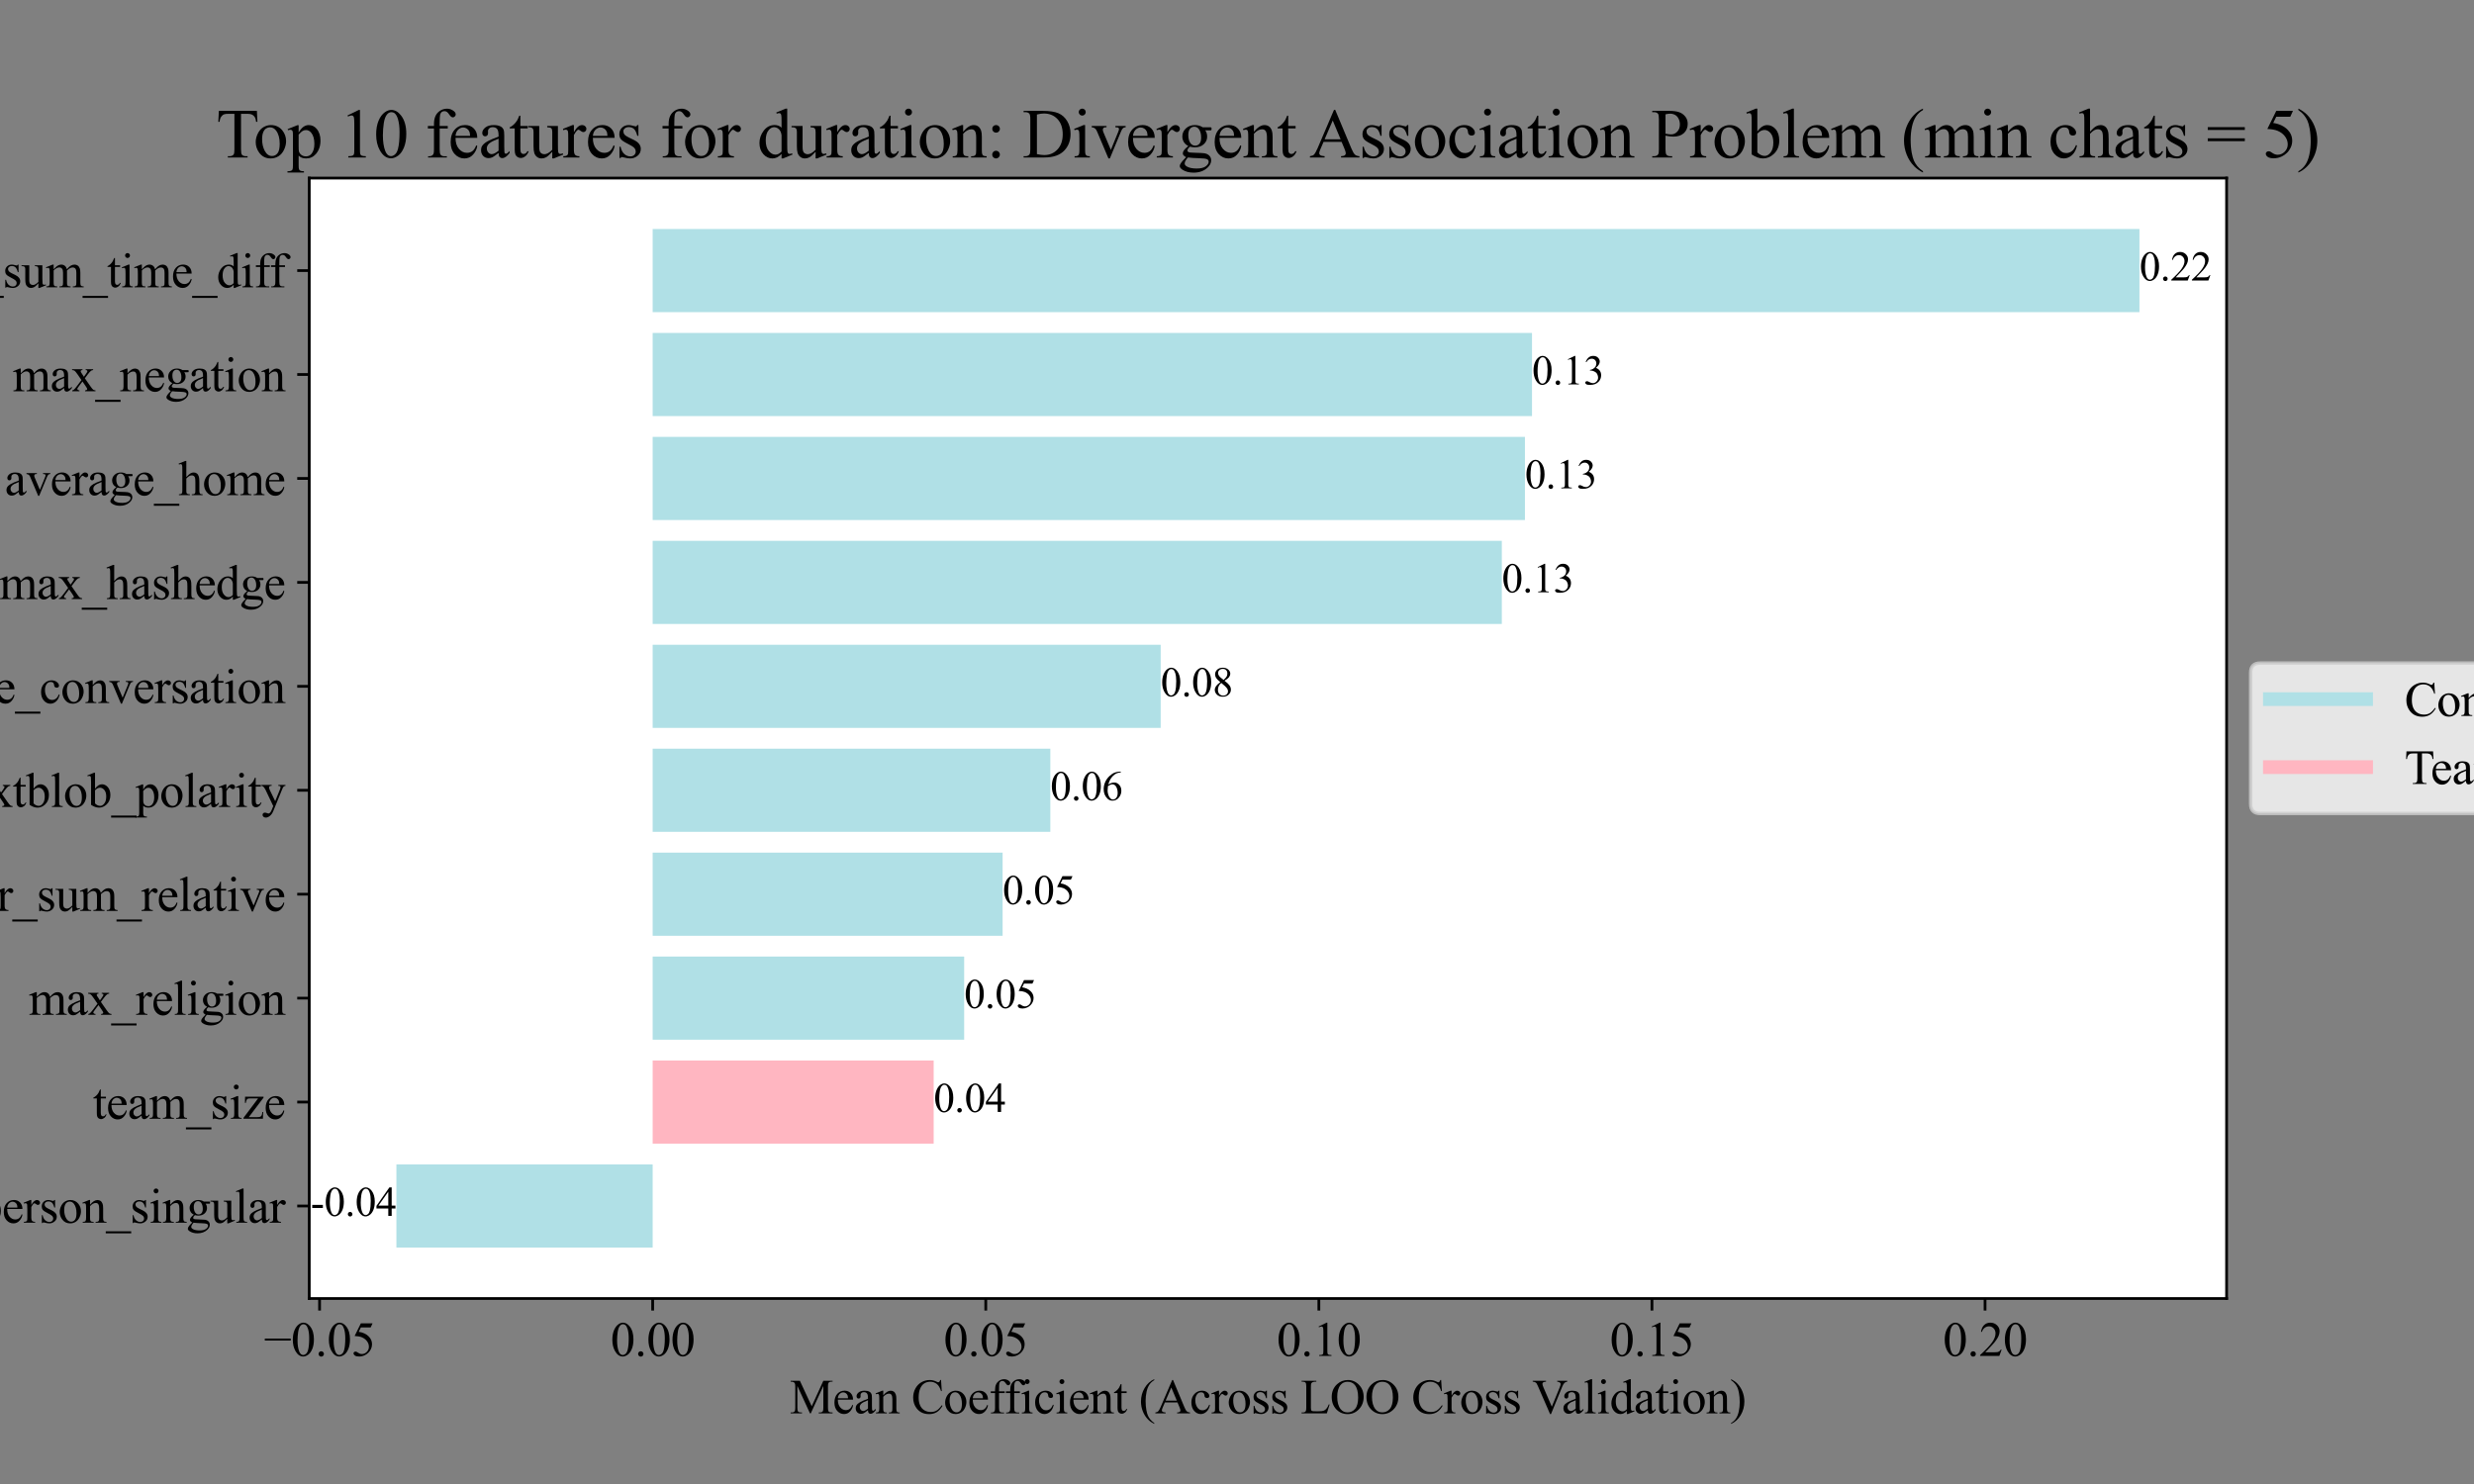 <?xml version="1.0" encoding="utf-8" standalone="no"?>
<!DOCTYPE svg PUBLIC "-//W3C//DTD SVG 1.1//EN"
  "http://www.w3.org/Graphics/SVG/1.1/DTD/svg11.dtd">
<svg xmlns:xlink="http://www.w3.org/1999/xlink" width="720pt" height="432pt" viewBox="0 0 720 432" xmlns="http://www.w3.org/2000/svg" version="1.1">
 <rect x="0" y="0" width="720" height="432" fill="#808080" stroke="none"/>
 <defs>
  <style type="text/css">*{stroke-linejoin: round; stroke-linecap: butt}</style>
 </defs>
 <g id="figure_1">
  <g id="patch_1">
   <path d="M 0 432 
L 720 432 
L 720 0 
L 0 0 
L 0 432 
z
" style="fill: none"/>
  </g>
  <g id="axes_1">
   <g id="patch_2">
    <path d="M 90 378 
L 648 378 
L 648 51.84 
L 90 51.84 
z
" style="fill: #ffffff"/>
   </g>
   <g id="patch_3">
    <path d="M 189.943 66.665 
L 622.636 66.665 
L 622.636 90.87 
L 189.943 90.87 
z
" clip-path="url(#p5f74fd5c32)" style="fill: #b0e0e6"/>
   </g>
   <g id="patch_4">
    <path d="M 189.943 96.921 
L 445.852 96.921 
L 445.852 121.126 
L 189.943 121.126 
z
" clip-path="url(#p5f74fd5c32)" style="fill: #b0e0e6"/>
   </g>
   <g id="patch_5">
    <path d="M 189.943 127.178 
L 443.795 127.178 
L 443.795 151.382 
L 189.943 151.382 
z
" clip-path="url(#p5f74fd5c32)" style="fill: #b0e0e6"/>
   </g>
   <g id="patch_6">
    <path d="M 189.943 157.434 
L 437.072 157.434 
L 437.072 181.638 
L 189.943 181.638 
z
" clip-path="url(#p5f74fd5c32)" style="fill: #b0e0e6"/>
   </g>
   <g id="patch_7">
    <path d="M 189.943 187.69 
L 337.789 187.69 
L 337.789 211.894 
L 189.943 211.894 
z
" clip-path="url(#p5f74fd5c32)" style="fill: #b0e0e6"/>
   </g>
   <g id="patch_8">
    <path d="M 189.943 217.946 
L 305.671 217.946 
L 305.671 242.15 
L 189.943 242.15 
z
" clip-path="url(#p5f74fd5c32)" style="fill: #b0e0e6"/>
   </g>
   <g id="patch_9">
    <path d="M 189.943 248.202 
L 291.789 248.202 
L 291.789 272.406 
L 189.943 272.406 
z
" clip-path="url(#p5f74fd5c32)" style="fill: #b0e0e6"/>
   </g>
   <g id="patch_10">
    <path d="M 189.943 278.458 
L 280.599 278.458 
L 280.599 302.662 
L 189.943 302.662 
z
" clip-path="url(#p5f74fd5c32)" style="fill: #b0e0e6"/>
   </g>
   <g id="patch_11">
    <path d="M 189.943 308.714 
L 271.721 308.714 
L 271.721 332.919 
L 189.943 332.919 
z
" clip-path="url(#p5f74fd5c32)" style="fill: #ffb6c1"/>
   </g>
   <g id="patch_12">
    <path d="M 189.943 338.97 
L 115.364 338.97 
L 115.364 363.175 
L 189.943 363.175 
z
" clip-path="url(#p5f74fd5c32)" style="fill: #b0e0e6"/>
   </g>
   <g id="matplotlib.axis_1">
    <g id="xtick_1">
     <g id="line2d_1">
      <defs>
       <path id="meb52eb1737" d="M 0 0 
L 0 3.5 
" style="stroke: #000000; stroke-width: 0.8"/>
      </defs>
      <g>
       <use xlink:href="#meb52eb1737" x="93.003" y="378" style="stroke: #000000; stroke-width: 0.8"/>
      </g>
     </g>
     <g id="text_1">
      <!-- −0.05 -->
      <g transform="translate(76.805 394.721) scale(0.14 -0.14)">
       <defs>
        <path id="TimesNewRomanPSMT-2212" d="M 3484 2000 
L 116 2000 
L 116 2256 
L 3484 2256 
L 3484 2000 
z
" transform="scale(0.016)"/>
        <path id="TimesNewRomanPSMT-30" d="M 231 2094 
Q 231 2819 450 3342 
Q 669 3866 1031 4122 
Q 1313 4325 1613 4325 
Q 2100 4325 2488 3828 
Q 2972 3213 2972 2159 
Q 2972 1422 2759 906 
Q 2547 391 2217 158 
Q 1888 -75 1581 -75 
Q 975 -75 572 641 
Q 231 1244 231 2094 
z
M 844 2016 
Q 844 1141 1059 588 
Q 1238 122 1591 122 
Q 1759 122 1940 273 
Q 2122 425 2216 781 
Q 2359 1319 2359 2297 
Q 2359 3022 2209 3506 
Q 2097 3866 1919 4016 
Q 1791 4119 1609 4119 
Q 1397 4119 1231 3928 
Q 1006 3669 925 3112 
Q 844 2556 844 2016 
z
" transform="scale(0.016)"/>
        <path id="TimesNewRomanPSMT-2e" d="M 800 606 
Q 947 606 1047 504 
Q 1147 403 1147 259 
Q 1147 116 1045 14 
Q 944 -88 800 -88 
Q 656 -88 554 14 
Q 453 116 453 259 
Q 453 406 554 506 
Q 656 606 800 606 
z
" transform="scale(0.016)"/>
        <path id="TimesNewRomanPSMT-35" d="M 2778 4238 
L 2534 3706 
L 1259 3706 
L 981 3138 
Q 1809 3016 2294 2522 
Q 2709 2097 2709 1522 
Q 2709 1188 2573 903 
Q 2438 619 2231 419 
Q 2025 219 1772 97 
Q 1413 -75 1034 -75 
Q 653 -75 479 54 
Q 306 184 306 341 
Q 306 428 378 495 
Q 450 563 559 563 
Q 641 563 702 538 
Q 763 513 909 409 
Q 1144 247 1384 247 
Q 1750 247 2026 523 
Q 2303 800 2303 1197 
Q 2303 1581 2056 1914 
Q 1809 2247 1375 2428 
Q 1034 2569 447 2591 
L 1259 4238 
L 2778 4238 
z
" transform="scale(0.016)"/>
       </defs>
       <use xlink:href="#TimesNewRomanPSMT-2212"/>
       <use xlink:href="#TimesNewRomanPSMT-30" x="56.396"/>
       <use xlink:href="#TimesNewRomanPSMT-2e" x="106.396"/>
       <use xlink:href="#TimesNewRomanPSMT-30" x="131.396"/>
       <use xlink:href="#TimesNewRomanPSMT-35" x="181.396"/>
      </g>
     </g>
    </g>
    <g id="xtick_2">
     <g id="line2d_2">
      <g>
       <use xlink:href="#meb52eb1737" x="189.943" y="378" style="stroke: #000000; stroke-width: 0.8"/>
      </g>
     </g>
     <g id="text_2">
      <!-- 0.00 -->
      <g transform="translate(177.693 394.721) scale(0.14 -0.14)">
       <use xlink:href="#TimesNewRomanPSMT-30"/>
       <use xlink:href="#TimesNewRomanPSMT-2e" x="50"/>
       <use xlink:href="#TimesNewRomanPSMT-30" x="75"/>
       <use xlink:href="#TimesNewRomanPSMT-30" x="125"/>
      </g>
     </g>
    </g>
    <g id="xtick_3">
     <g id="line2d_3">
      <g>
       <use xlink:href="#meb52eb1737" x="286.883" y="378" style="stroke: #000000; stroke-width: 0.8"/>
      </g>
     </g>
     <g id="text_3">
      <!-- 0.05 -->
      <g transform="translate(274.633 394.721) scale(0.14 -0.14)">
       <use xlink:href="#TimesNewRomanPSMT-30"/>
       <use xlink:href="#TimesNewRomanPSMT-2e" x="50"/>
       <use xlink:href="#TimesNewRomanPSMT-30" x="75"/>
       <use xlink:href="#TimesNewRomanPSMT-35" x="125"/>
      </g>
     </g>
    </g>
    <g id="xtick_4">
     <g id="line2d_4">
      <g>
       <use xlink:href="#meb52eb1737" x="383.823" y="378" style="stroke: #000000; stroke-width: 0.8"/>
      </g>
     </g>
     <g id="text_4">
      <!-- 0.10 -->
      <g transform="translate(371.573 394.721) scale(0.14 -0.14)">
       <defs>
        <path id="TimesNewRomanPSMT-31" d="M 750 3822 
L 1781 4325 
L 1884 4325 
L 1884 747 
Q 1884 391 1914 303 
Q 1944 216 2037 169 
Q 2131 122 2419 116 
L 2419 0 
L 825 0 
L 825 116 
Q 1125 122 1212 167 
Q 1300 213 1334 289 
Q 1369 366 1369 747 
L 1369 3034 
Q 1369 3497 1338 3628 
Q 1316 3728 1258 3775 
Q 1200 3822 1119 3822 
Q 1003 3822 797 3725 
L 750 3822 
z
" transform="scale(0.016)"/>
       </defs>
       <use xlink:href="#TimesNewRomanPSMT-30"/>
       <use xlink:href="#TimesNewRomanPSMT-2e" x="50"/>
       <use xlink:href="#TimesNewRomanPSMT-31" x="75"/>
       <use xlink:href="#TimesNewRomanPSMT-30" x="125"/>
      </g>
     </g>
    </g>
    <g id="xtick_5">
     <g id="line2d_5">
      <g>
       <use xlink:href="#meb52eb1737" x="480.763" y="378" style="stroke: #000000; stroke-width: 0.8"/>
      </g>
     </g>
     <g id="text_5">
      <!-- 0.15 -->
      <g transform="translate(468.513 394.721) scale(0.14 -0.14)">
       <use xlink:href="#TimesNewRomanPSMT-30"/>
       <use xlink:href="#TimesNewRomanPSMT-2e" x="50"/>
       <use xlink:href="#TimesNewRomanPSMT-31" x="75"/>
       <use xlink:href="#TimesNewRomanPSMT-35" x="125"/>
      </g>
     </g>
    </g>
    <g id="xtick_6">
     <g id="line2d_6">
      <g>
       <use xlink:href="#meb52eb1737" x="577.703" y="378" style="stroke: #000000; stroke-width: 0.8"/>
      </g>
     </g>
     <g id="text_6">
      <!-- 0.20 -->
      <g transform="translate(565.453 394.721) scale(0.14 -0.14)">
       <defs>
        <path id="TimesNewRomanPSMT-32" d="M 2934 816 
L 2638 0 
L 138 0 
L 138 116 
Q 1241 1122 1691 1759 
Q 2141 2397 2141 2925 
Q 2141 3328 1894 3587 
Q 1647 3847 1303 3847 
Q 991 3847 742 3664 
Q 494 3481 375 3128 
L 259 3128 
Q 338 3706 661 4015 
Q 984 4325 1469 4325 
Q 1984 4325 2329 3994 
Q 2675 3663 2675 3213 
Q 2675 2891 2525 2569 
Q 2294 2063 1775 1497 
Q 997 647 803 472 
L 1909 472 
Q 2247 472 2383 497 
Q 2519 522 2628 598 
Q 2738 675 2819 816 
L 2934 816 
z
" transform="scale(0.016)"/>
       </defs>
       <use xlink:href="#TimesNewRomanPSMT-30"/>
       <use xlink:href="#TimesNewRomanPSMT-2e" x="50"/>
       <use xlink:href="#TimesNewRomanPSMT-32" x="75"/>
       <use xlink:href="#TimesNewRomanPSMT-30" x="125"/>
      </g>
     </g>
    </g>
    <g id="text_7">
     <!-- Mean Coefficient (Across LOO Cross Validation) -->
     <g transform="translate(229.86 411.437) scale(0.14 -0.14)">
      <defs>
       <path id="TimesNewRomanPSMT-4d" d="M 2619 0 
L 981 3566 
L 981 734 
Q 981 344 1066 247 
Q 1181 116 1431 116 
L 1581 116 
L 1581 0 
L 106 0 
L 106 116 
L 256 116 
Q 525 116 638 278 
Q 706 378 706 734 
L 706 3503 
Q 706 3784 644 3909 
Q 600 4000 483 4061 
Q 366 4122 106 4122 
L 106 4238 
L 1306 4238 
L 2844 922 
L 4356 4238 
L 5556 4238 
L 5556 4122 
L 5409 4122 
Q 5138 4122 5025 3959 
Q 4956 3859 4956 3503 
L 4956 734 
Q 4956 344 5044 247 
Q 5159 116 5409 116 
L 5556 116 
L 5556 0 
L 3756 0 
L 3756 116 
L 3906 116 
Q 4178 116 4288 278 
Q 4356 378 4356 734 
L 4356 3566 
L 2722 0 
L 2619 0 
z
" transform="scale(0.016)"/>
       <path id="TimesNewRomanPSMT-65" d="M 681 1784 
Q 678 1147 991 784 
Q 1303 422 1725 422 
Q 2006 422 2214 576 
Q 2422 731 2563 1106 
L 2659 1044 
Q 2594 616 2278 264 
Q 1963 -88 1488 -88 
Q 972 -88 605 314 
Q 238 716 238 1394 
Q 238 2128 614 2539 
Q 991 2950 1559 2950 
Q 2041 2950 2350 2633 
Q 2659 2316 2659 1784 
L 681 1784 
z
M 681 1966 
L 2006 1966 
Q 1991 2241 1941 2353 
Q 1863 2528 1708 2628 
Q 1553 2728 1384 2728 
Q 1125 2728 920 2526 
Q 716 2325 681 1966 
z
" transform="scale(0.016)"/>
       <path id="TimesNewRomanPSMT-61" d="M 1822 413 
Q 1381 72 1269 19 
Q 1100 -59 909 -59 
Q 613 -59 420 144 
Q 228 347 228 678 
Q 228 888 322 1041 
Q 450 1253 767 1440 
Q 1084 1628 1822 1897 
L 1822 2009 
Q 1822 2438 1686 2597 
Q 1550 2756 1291 2756 
Q 1094 2756 978 2650 
Q 859 2544 859 2406 
L 866 2225 
Q 866 2081 792 2003 
Q 719 1925 600 1925 
Q 484 1925 411 2006 
Q 338 2088 338 2228 
Q 338 2497 613 2722 
Q 888 2947 1384 2947 
Q 1766 2947 2009 2819 
Q 2194 2722 2281 2516 
Q 2338 2381 2338 1966 
L 2338 994 
Q 2338 584 2353 492 
Q 2369 400 2405 369 
Q 2441 338 2488 338 
Q 2538 338 2575 359 
Q 2641 400 2828 588 
L 2828 413 
Q 2478 -56 2159 -56 
Q 2006 -56 1915 50 
Q 1825 156 1822 413 
z
M 1822 616 
L 1822 1706 
Q 1350 1519 1213 1441 
Q 966 1303 859 1153 
Q 753 1003 753 825 
Q 753 600 887 451 
Q 1022 303 1197 303 
Q 1434 303 1822 616 
z
" transform="scale(0.016)"/>
       <path id="TimesNewRomanPSMT-6e" d="M 1034 2341 
Q 1538 2947 1994 2947 
Q 2228 2947 2397 2830 
Q 2566 2713 2666 2444 
Q 2734 2256 2734 1869 
L 2734 647 
Q 2734 375 2778 278 
Q 2813 200 2889 156 
Q 2966 113 3172 113 
L 3172 0 
L 1756 0 
L 1756 113 
L 1816 113 
Q 2016 113 2095 173 
Q 2175 234 2206 353 
Q 2219 400 2219 647 
L 2219 1819 
Q 2219 2209 2117 2386 
Q 2016 2563 1775 2563 
Q 1403 2563 1034 2156 
L 1034 647 
Q 1034 356 1069 288 
Q 1113 197 1189 155 
Q 1266 113 1500 113 
L 1500 0 
L 84 0 
L 84 113 
L 147 113 
Q 366 113 442 223 
Q 519 334 519 647 
L 519 1709 
Q 519 2225 495 2337 
Q 472 2450 423 2490 
Q 375 2531 294 2531 
Q 206 2531 84 2484 
L 38 2597 
L 900 2947 
L 1034 2947 
L 1034 2341 
z
" transform="scale(0.016)"/>
       <path id="TimesNewRomanPSMT-20" transform="scale(0.016)"/>
       <path id="TimesNewRomanPSMT-43" d="M 3853 4334 
L 3950 2894 
L 3853 2894 
Q 3659 3541 3300 3825 
Q 2941 4109 2438 4109 
Q 2016 4109 1675 3895 
Q 1334 3681 1139 3212 
Q 944 2744 944 2047 
Q 944 1472 1128 1050 
Q 1313 628 1683 403 
Q 2053 178 2528 178 
Q 2941 178 3256 354 
Q 3572 531 3950 1056 
L 4047 994 
Q 3728 428 3303 165 
Q 2878 -97 2294 -97 
Q 1241 -97 663 684 
Q 231 1266 231 2053 
Q 231 2688 515 3219 
Q 800 3750 1298 4042 
Q 1797 4334 2388 4334 
Q 2847 4334 3294 4109 
Q 3425 4041 3481 4041 
Q 3566 4041 3628 4100 
Q 3709 4184 3744 4334 
L 3853 4334 
z
" transform="scale(0.016)"/>
       <path id="TimesNewRomanPSMT-6f" d="M 1600 2947 
Q 2250 2947 2644 2453 
Q 2978 2031 2978 1484 
Q 2978 1100 2793 706 
Q 2609 313 2286 112 
Q 1963 -88 1566 -88 
Q 919 -88 538 428 
Q 216 863 216 1403 
Q 216 1797 411 2186 
Q 606 2575 925 2761 
Q 1244 2947 1600 2947 
z
M 1503 2744 
Q 1338 2744 1170 2645 
Q 1003 2547 900 2300 
Q 797 2053 797 1666 
Q 797 1041 1045 587 
Q 1294 134 1700 134 
Q 2003 134 2200 384 
Q 2397 634 2397 1244 
Q 2397 2006 2069 2444 
Q 1847 2744 1503 2744 
z
" transform="scale(0.016)"/>
       <path id="TimesNewRomanPSMT-66" d="M 1319 2638 
L 1319 756 
Q 1319 356 1406 250 
Q 1522 113 1716 113 
L 1975 113 
L 1975 0 
L 266 0 
L 266 113 
L 394 113 
Q 519 113 622 175 
Q 725 238 764 344 
Q 803 450 803 756 
L 803 2638 
L 247 2638 
L 247 2863 
L 803 2863 
L 803 3050 
Q 803 3478 940 3775 
Q 1078 4072 1361 4255 
Q 1644 4438 1997 4438 
Q 2325 4438 2600 4225 
Q 2781 4084 2781 3909 
Q 2781 3816 2700 3733 
Q 2619 3650 2525 3650 
Q 2453 3650 2373 3701 
Q 2294 3753 2178 3923 
Q 2063 4094 1966 4153 
Q 1869 4213 1750 4213 
Q 1606 4213 1506 4136 
Q 1406 4059 1362 3898 
Q 1319 3738 1319 3069 
L 1319 2863 
L 2056 2863 
L 2056 2638 
L 1319 2638 
z
" transform="scale(0.016)"/>
       <path id="TimesNewRomanPSMT-69" d="M 928 4444 
Q 1059 4444 1151 4351 
Q 1244 4259 1244 4128 
Q 1244 3997 1151 3903 
Q 1059 3809 928 3809 
Q 797 3809 703 3903 
Q 609 3997 609 4128 
Q 609 4259 701 4351 
Q 794 4444 928 4444 
z
M 1188 2947 
L 1188 647 
Q 1188 378 1227 289 
Q 1266 200 1342 156 
Q 1419 113 1622 113 
L 1622 0 
L 231 0 
L 231 113 
Q 441 113 512 153 
Q 584 194 626 287 
Q 669 381 669 647 
L 669 1750 
Q 669 2216 641 2353 
Q 619 2453 572 2492 
Q 525 2531 444 2531 
Q 356 2531 231 2484 
L 188 2597 
L 1050 2947 
L 1188 2947 
z
" transform="scale(0.016)"/>
       <path id="TimesNewRomanPSMT-63" d="M 2631 1088 
Q 2516 522 2178 217 
Q 1841 -88 1431 -88 
Q 944 -88 581 321 
Q 219 731 219 1428 
Q 219 2103 620 2525 
Q 1022 2947 1584 2947 
Q 2006 2947 2278 2723 
Q 2550 2500 2550 2259 
Q 2550 2141 2473 2067 
Q 2397 1994 2259 1994 
Q 2075 1994 1981 2113 
Q 1928 2178 1911 2362 
Q 1894 2547 1784 2644 
Q 1675 2738 1481 2738 
Q 1169 2738 978 2506 
Q 725 2200 725 1697 
Q 725 1184 976 792 
Q 1228 400 1656 400 
Q 1963 400 2206 609 
Q 2378 753 2541 1131 
L 2631 1088 
z
" transform="scale(0.016)"/>
       <path id="TimesNewRomanPSMT-74" d="M 1031 3803 
L 1031 2863 
L 1700 2863 
L 1700 2644 
L 1031 2644 
L 1031 788 
Q 1031 509 1111 412 
Q 1191 316 1316 316 
Q 1419 316 1516 380 
Q 1613 444 1666 569 
L 1788 569 
Q 1678 263 1478 108 
Q 1278 -47 1066 -47 
Q 922 -47 784 33 
Q 647 113 581 261 
Q 516 409 516 719 
L 516 2644 
L 63 2644 
L 63 2747 
Q 234 2816 414 2980 
Q 594 3144 734 3369 
Q 806 3488 934 3803 
L 1031 3803 
z
" transform="scale(0.016)"/>
       <path id="TimesNewRomanPSMT-28" d="M 1988 -1253 
L 1988 -1369 
Q 1516 -1131 1200 -813 
Q 750 -359 506 256 
Q 263 872 263 1534 
Q 263 2503 741 3301 
Q 1219 4100 1988 4444 
L 1988 4313 
Q 1603 4100 1356 3731 
Q 1109 3363 987 2797 
Q 866 2231 866 1616 
Q 866 947 969 400 
Q 1050 -31 1165 -292 
Q 1281 -553 1476 -793 
Q 1672 -1034 1988 -1253 
z
" transform="scale(0.016)"/>
       <path id="TimesNewRomanPSMT-41" d="M 2928 1419 
L 1288 1419 
L 1000 750 
Q 894 503 894 381 
Q 894 284 986 211 
Q 1078 138 1384 116 
L 1384 0 
L 50 0 
L 50 116 
Q 316 163 394 238 
Q 553 388 747 847 
L 2238 4334 
L 2347 4334 
L 3822 809 
Q 4000 384 4145 257 
Q 4291 131 4550 116 
L 4550 0 
L 2878 0 
L 2878 116 
Q 3131 128 3220 200 
Q 3309 272 3309 375 
Q 3309 513 3184 809 
L 2928 1419 
z
M 2841 1650 
L 2122 3363 
L 1384 1650 
L 2841 1650 
z
" transform="scale(0.016)"/>
       <path id="TimesNewRomanPSMT-72" d="M 1038 2947 
L 1038 2303 
Q 1397 2947 1775 2947 
Q 1947 2947 2059 2842 
Q 2172 2738 2172 2600 
Q 2172 2478 2090 2393 
Q 2009 2309 1897 2309 
Q 1788 2309 1652 2417 
Q 1516 2525 1450 2525 
Q 1394 2525 1328 2463 
Q 1188 2334 1038 2041 
L 1038 669 
Q 1038 431 1097 309 
Q 1138 225 1241 169 
Q 1344 113 1538 113 
L 1538 0 
L 72 0 
L 72 113 
Q 291 113 397 181 
Q 475 231 506 341 
Q 522 394 522 644 
L 522 1753 
Q 522 2253 501 2348 
Q 481 2444 426 2487 
Q 372 2531 291 2531 
Q 194 2531 72 2484 
L 41 2597 
L 906 2947 
L 1038 2947 
z
" transform="scale(0.016)"/>
       <path id="TimesNewRomanPSMT-73" d="M 2050 2947 
L 2050 1972 
L 1947 1972 
Q 1828 2431 1642 2597 
Q 1456 2763 1169 2763 
Q 950 2763 815 2647 
Q 681 2531 681 2391 
Q 681 2216 781 2091 
Q 878 1963 1175 1819 
L 1631 1597 
Q 2266 1288 2266 781 
Q 2266 391 1970 151 
Q 1675 -88 1309 -88 
Q 1047 -88 709 6 
Q 606 38 541 38 
Q 469 38 428 -44 
L 325 -44 
L 325 978 
L 428 978 
Q 516 541 762 319 
Q 1009 97 1316 97 
Q 1531 97 1667 223 
Q 1803 350 1803 528 
Q 1803 744 1651 891 
Q 1500 1038 1047 1263 
Q 594 1488 453 1669 
Q 313 1847 313 2119 
Q 313 2472 555 2709 
Q 797 2947 1181 2947 
Q 1350 2947 1591 2875 
Q 1750 2828 1803 2828 
Q 1853 2828 1881 2850 
Q 1909 2872 1947 2947 
L 2050 2947 
z
" transform="scale(0.016)"/>
       <path id="TimesNewRomanPSMT-4c" d="M 3669 1172 
L 3772 1150 
L 3409 0 
L 128 0 
L 128 116 
L 288 116 
Q 556 116 672 291 
Q 738 391 738 753 
L 738 3488 
Q 738 3884 650 3984 
Q 528 4122 288 4122 
L 128 4122 
L 128 4238 
L 2047 4238 
L 2047 4122 
Q 1709 4125 1573 4059 
Q 1438 3994 1388 3894 
Q 1338 3794 1338 3416 
L 1338 753 
Q 1338 494 1388 397 
Q 1425 331 1503 300 
Q 1581 269 1991 269 
L 2300 269 
Q 2788 269 2984 341 
Q 3181 413 3343 595 
Q 3506 778 3669 1172 
z
" transform="scale(0.016)"/>
       <path id="TimesNewRomanPSMT-4f" d="M 2341 4334 
Q 3166 4334 3770 3707 
Q 4375 3081 4375 2144 
Q 4375 1178 3765 540 
Q 3156 -97 2291 -97 
Q 1416 -97 820 525 
Q 225 1147 225 2134 
Q 225 3144 913 3781 
Q 1509 4334 2341 4334 
z
M 2281 4106 
Q 1713 4106 1369 3684 
Q 941 3159 941 2147 
Q 941 1109 1384 550 
Q 1725 125 2284 125 
Q 2881 125 3270 590 
Q 3659 1056 3659 2059 
Q 3659 3147 3231 3681 
Q 2888 4106 2281 4106 
z
" transform="scale(0.016)"/>
       <path id="TimesNewRomanPSMT-56" d="M 4544 4238 
L 4544 4122 
Q 4319 4081 4203 3978 
Q 4038 3825 3909 3509 
L 2431 -97 
L 2316 -97 
L 728 3556 
Q 606 3838 556 3900 
Q 478 3997 364 4051 
Q 250 4106 56 4122 
L 56 4238 
L 1788 4238 
L 1788 4122 
Q 1494 4094 1406 4022 
Q 1319 3950 1319 3838 
Q 1319 3681 1463 3350 
L 2541 866 
L 3541 3319 
Q 3688 3681 3688 3822 
Q 3688 3913 3597 3995 
Q 3506 4078 3291 4113 
Q 3275 4116 3238 4122 
L 3238 4238 
L 4544 4238 
z
" transform="scale(0.016)"/>
       <path id="TimesNewRomanPSMT-6c" d="M 1184 4444 
L 1184 647 
Q 1184 378 1223 290 
Q 1263 203 1344 158 
Q 1425 113 1647 113 
L 1647 0 
L 244 0 
L 244 113 
Q 441 113 512 153 
Q 584 194 625 287 
Q 666 381 666 647 
L 666 3247 
Q 666 3731 644 3842 
Q 622 3953 573 3993 
Q 525 4034 450 4034 
Q 369 4034 244 3984 
L 191 4094 
L 1044 4444 
L 1184 4444 
z
" transform="scale(0.016)"/>
       <path id="TimesNewRomanPSMT-64" d="M 2222 322 
Q 2013 103 1813 7 
Q 1613 -88 1381 -88 
Q 913 -88 563 304 
Q 213 697 213 1313 
Q 213 1928 600 2439 
Q 988 2950 1597 2950 
Q 1975 2950 2222 2709 
L 2222 3238 
Q 2222 3728 2198 3840 
Q 2175 3953 2125 3993 
Q 2075 4034 2000 4034 
Q 1919 4034 1784 3984 
L 1744 4094 
L 2597 4444 
L 2738 4444 
L 2738 1134 
Q 2738 631 2761 520 
Q 2784 409 2836 365 
Q 2888 322 2956 322 
Q 3041 322 3181 375 
L 3216 266 
L 2366 -88 
L 2222 -88 
L 2222 322 
z
M 2222 541 
L 2222 2016 
Q 2203 2228 2109 2403 
Q 2016 2578 1861 2667 
Q 1706 2756 1559 2756 
Q 1284 2756 1069 2509 
Q 784 2184 784 1559 
Q 784 928 1059 592 
Q 1334 256 1672 256 
Q 1956 256 2222 541 
z
" transform="scale(0.016)"/>
       <path id="TimesNewRomanPSMT-29" d="M 144 4313 
L 144 4444 
Q 619 4209 934 3891 
Q 1381 3434 1625 2820 
Q 1869 2206 1869 1541 
Q 1869 572 1392 -226 
Q 916 -1025 144 -1369 
L 144 -1253 
Q 528 -1038 776 -670 
Q 1025 -303 1145 264 
Q 1266 831 1266 1447 
Q 1266 2113 1163 2663 
Q 1084 3094 967 3353 
Q 850 3613 656 3853 
Q 463 4094 144 4313 
z
" transform="scale(0.016)"/>
      </defs>
      <use xlink:href="#TimesNewRomanPSMT-4d"/>
      <use xlink:href="#TimesNewRomanPSMT-65" x="88.916"/>
      <use xlink:href="#TimesNewRomanPSMT-61" x="133.301"/>
      <use xlink:href="#TimesNewRomanPSMT-6e" x="177.686"/>
      <use xlink:href="#TimesNewRomanPSMT-20" x="227.686"/>
      <use xlink:href="#TimesNewRomanPSMT-43" x="252.686"/>
      <use xlink:href="#TimesNewRomanPSMT-6f" x="319.385"/>
      <use xlink:href="#TimesNewRomanPSMT-65" x="369.385"/>
      <use xlink:href="#TimesNewRomanPSMT-66" x="413.77"/>
      <use xlink:href="#TimesNewRomanPSMT-66" x="445.32"/>
      <use xlink:href="#TimesNewRomanPSMT-69" x="478.621"/>
      <use xlink:href="#TimesNewRomanPSMT-63" x="506.404"/>
      <use xlink:href="#TimesNewRomanPSMT-69" x="550.789"/>
      <use xlink:href="#TimesNewRomanPSMT-65" x="578.572"/>
      <use xlink:href="#TimesNewRomanPSMT-6e" x="622.957"/>
      <use xlink:href="#TimesNewRomanPSMT-74" x="672.957"/>
      <use xlink:href="#TimesNewRomanPSMT-20" x="700.74"/>
      <use xlink:href="#TimesNewRomanPSMT-28" x="725.74"/>
      <use xlink:href="#TimesNewRomanPSMT-41" x="759.041"/>
      <use xlink:href="#TimesNewRomanPSMT-63" x="831.258"/>
      <use xlink:href="#TimesNewRomanPSMT-72" x="875.643"/>
      <use xlink:href="#TimesNewRomanPSMT-6f" x="908.943"/>
      <use xlink:href="#TimesNewRomanPSMT-73" x="958.943"/>
      <use xlink:href="#TimesNewRomanPSMT-73" x="997.859"/>
      <use xlink:href="#TimesNewRomanPSMT-20" x="1036.775"/>
      <use xlink:href="#TimesNewRomanPSMT-4c" x="1061.775"/>
      <use xlink:href="#TimesNewRomanPSMT-4f" x="1122.859"/>
      <use xlink:href="#TimesNewRomanPSMT-4f" x="1195.076"/>
      <use xlink:href="#TimesNewRomanPSMT-20" x="1267.293"/>
      <use xlink:href="#TimesNewRomanPSMT-43" x="1292.293"/>
      <use xlink:href="#TimesNewRomanPSMT-72" x="1358.992"/>
      <use xlink:href="#TimesNewRomanPSMT-6f" x="1392.293"/>
      <use xlink:href="#TimesNewRomanPSMT-73" x="1442.293"/>
      <use xlink:href="#TimesNewRomanPSMT-73" x="1481.209"/>
      <use xlink:href="#TimesNewRomanPSMT-20" x="1520.125"/>
      <use xlink:href="#TimesNewRomanPSMT-56" x="1543.375"/>
      <use xlink:href="#TimesNewRomanPSMT-61" x="1604.467"/>
      <use xlink:href="#TimesNewRomanPSMT-6c" x="1648.852"/>
      <use xlink:href="#TimesNewRomanPSMT-69" x="1676.635"/>
      <use xlink:href="#TimesNewRomanPSMT-64" x="1704.418"/>
      <use xlink:href="#TimesNewRomanPSMT-61" x="1754.418"/>
      <use xlink:href="#TimesNewRomanPSMT-74" x="1798.803"/>
      <use xlink:href="#TimesNewRomanPSMT-69" x="1826.586"/>
      <use xlink:href="#TimesNewRomanPSMT-6f" x="1854.369"/>
      <use xlink:href="#TimesNewRomanPSMT-6e" x="1904.369"/>
      <use xlink:href="#TimesNewRomanPSMT-29" x="1954.369"/>
     </g>
    </g>
   </g>
   <g id="matplotlib.axis_2">
    <g id="ytick_1">
     <g id="line2d_7">
      <defs>
       <path id="m6662fca35e" d="M 0 0 
L -3.5 0 
" style="stroke: #000000; stroke-width: 0.8"/>
      </defs>
      <g>
       <use xlink:href="#m6662fca35e" x="90" y="78.768" style="stroke: #000000; stroke-width: 0.8"/>
      </g>
     </g>
     <g id="text_8">
      <!-- max_user_sum_time_diff -->
      <g transform="translate(-60.618 83.628) scale(0.14 -0.14)">
       <defs>
        <path id="TimesNewRomanPSMT-6d" d="M 1050 2338 
Q 1363 2650 1419 2697 
Q 1559 2816 1721 2881 
Q 1884 2947 2044 2947 
Q 2313 2947 2506 2790 
Q 2700 2634 2766 2338 
Q 3088 2713 3309 2830 
Q 3531 2947 3766 2947 
Q 3994 2947 4170 2830 
Q 4347 2713 4450 2447 
Q 4519 2266 4519 1878 
L 4519 647 
Q 4519 378 4559 278 
Q 4591 209 4675 161 
Q 4759 113 4950 113 
L 4950 0 
L 3538 0 
L 3538 113 
L 3597 113 
Q 3781 113 3884 184 
Q 3956 234 3988 344 
Q 4000 397 4000 647 
L 4000 1878 
Q 4000 2228 3916 2372 
Q 3794 2572 3525 2572 
Q 3359 2572 3192 2489 
Q 3025 2406 2788 2181 
L 2781 2147 
L 2788 2013 
L 2788 647 
Q 2788 353 2820 281 
Q 2853 209 2943 161 
Q 3034 113 3253 113 
L 3253 0 
L 1806 0 
L 1806 113 
Q 2044 113 2133 169 
Q 2222 225 2256 338 
Q 2272 391 2272 647 
L 2272 1878 
Q 2272 2228 2169 2381 
Q 2031 2581 1784 2581 
Q 1616 2581 1450 2491 
Q 1191 2353 1050 2181 
L 1050 647 
Q 1050 366 1089 281 
Q 1128 197 1204 155 
Q 1281 113 1516 113 
L 1516 0 
L 100 0 
L 100 113 
Q 297 113 375 155 
Q 453 197 493 289 
Q 534 381 534 647 
L 534 1741 
Q 534 2213 506 2350 
Q 484 2453 437 2492 
Q 391 2531 309 2531 
Q 222 2531 100 2484 
L 53 2597 
L 916 2947 
L 1050 2947 
L 1050 2338 
z
" transform="scale(0.016)"/>
        <path id="TimesNewRomanPSMT-78" d="M 84 2863 
L 1431 2863 
L 1431 2747 
Q 1303 2747 1251 2703 
Q 1200 2659 1200 2588 
Q 1200 2513 1309 2356 
Q 1344 2306 1413 2200 
L 1616 1875 
L 1850 2200 
Q 2075 2509 2075 2591 
Q 2075 2656 2022 2701 
Q 1969 2747 1850 2747 
L 1850 2863 
L 2819 2863 
L 2819 2747 
Q 2666 2738 2553 2663 
Q 2400 2556 2134 2200 
L 1744 1678 
L 2456 653 
Q 2719 275 2831 198 
Q 2944 122 3122 113 
L 3122 0 
L 1772 0 
L 1772 113 
Q 1913 113 1991 175 
Q 2050 219 2050 291 
Q 2050 363 1850 653 
L 1431 1266 
L 972 653 
Q 759 369 759 316 
Q 759 241 829 180 
Q 900 119 1041 113 
L 1041 0 
L 106 0 
L 106 113 
Q 219 128 303 191 
Q 422 281 703 653 
L 1303 1450 
L 759 2238 
Q 528 2575 401 2661 
Q 275 2747 84 2747 
L 84 2863 
z
" transform="scale(0.016)"/>
        <path id="TimesNewRomanPSMT-5f" d="M 3256 -1381 
L -53 -1381 
L -53 -1119 
L 3256 -1119 
L 3256 -1381 
z
" transform="scale(0.016)"/>
        <path id="TimesNewRomanPSMT-75" d="M 2709 2863 
L 2709 1128 
Q 2709 631 2732 520 
Q 2756 409 2807 365 
Q 2859 322 2928 322 
Q 3025 322 3147 375 
L 3191 266 
L 2334 -88 
L 2194 -88 
L 2194 519 
Q 1825 119 1631 15 
Q 1438 -88 1222 -88 
Q 981 -88 804 51 
Q 628 191 559 409 
Q 491 628 491 1028 
L 491 2306 
Q 491 2509 447 2587 
Q 403 2666 317 2708 
Q 231 2750 6 2747 
L 6 2863 
L 1009 2863 
L 1009 947 
Q 1009 547 1148 422 
Q 1288 297 1484 297 
Q 1619 297 1789 381 
Q 1959 466 2194 703 
L 2194 2325 
Q 2194 2569 2105 2655 
Q 2016 2741 1734 2747 
L 1734 2863 
L 2709 2863 
z
" transform="scale(0.016)"/>
       </defs>
       <use xlink:href="#TimesNewRomanPSMT-6d"/>
       <use xlink:href="#TimesNewRomanPSMT-61" x="77.783"/>
       <use xlink:href="#TimesNewRomanPSMT-78" x="122.168"/>
       <use xlink:href="#TimesNewRomanPSMT-5f" x="172.168"/>
       <use xlink:href="#TimesNewRomanPSMT-75" x="222.168"/>
       <use xlink:href="#TimesNewRomanPSMT-73" x="272.168"/>
       <use xlink:href="#TimesNewRomanPSMT-65" x="311.084"/>
       <use xlink:href="#TimesNewRomanPSMT-72" x="355.469"/>
       <use xlink:href="#TimesNewRomanPSMT-5f" x="388.77"/>
       <use xlink:href="#TimesNewRomanPSMT-73" x="438.77"/>
       <use xlink:href="#TimesNewRomanPSMT-75" x="477.686"/>
       <use xlink:href="#TimesNewRomanPSMT-6d" x="527.686"/>
       <use xlink:href="#TimesNewRomanPSMT-5f" x="605.469"/>
       <use xlink:href="#TimesNewRomanPSMT-74" x="655.469"/>
       <use xlink:href="#TimesNewRomanPSMT-69" x="683.252"/>
       <use xlink:href="#TimesNewRomanPSMT-6d" x="711.035"/>
       <use xlink:href="#TimesNewRomanPSMT-65" x="788.818"/>
       <use xlink:href="#TimesNewRomanPSMT-5f" x="833.203"/>
       <use xlink:href="#TimesNewRomanPSMT-64" x="883.203"/>
       <use xlink:href="#TimesNewRomanPSMT-69" x="933.203"/>
       <use xlink:href="#TimesNewRomanPSMT-66" x="960.986"/>
       <use xlink:href="#TimesNewRomanPSMT-66" x="992.537"/>
      </g>
     </g>
    </g>
    <g id="ytick_2">
     <g id="line2d_8">
      <g>
       <use xlink:href="#m6662fca35e" x="90" y="109.024" style="stroke: #000000; stroke-width: 0.8"/>
      </g>
     </g>
     <g id="text_9">
      <!-- max_negation -->
      <g transform="translate(3.688 113.885) scale(0.14 -0.14)">
       <defs>
        <path id="TimesNewRomanPSMT-67" d="M 966 1044 
Q 703 1172 562 1401 
Q 422 1631 422 1909 
Q 422 2334 742 2640 
Q 1063 2947 1563 2947 
Q 1972 2947 2272 2747 
L 2878 2747 
Q 3013 2747 3034 2739 
Q 3056 2731 3066 2713 
Q 3084 2684 3084 2613 
Q 3084 2531 3069 2500 
Q 3059 2484 3036 2475 
Q 3013 2466 2878 2466 
L 2506 2466 
Q 2681 2241 2681 1891 
Q 2681 1491 2375 1206 
Q 2069 922 1553 922 
Q 1341 922 1119 984 
Q 981 866 932 777 
Q 884 688 884 625 
Q 884 572 936 522 
Q 988 472 1138 450 
Q 1225 438 1575 428 
Q 2219 413 2409 384 
Q 2700 344 2873 169 
Q 3047 -6 3047 -263 
Q 3047 -616 2716 -925 
Q 2228 -1381 1444 -1381 
Q 841 -1381 425 -1109 
Q 191 -953 191 -784 
Q 191 -709 225 -634 
Q 278 -519 444 -313 
Q 466 -284 763 25 
Q 600 122 533 198 
Q 466 275 466 372 
Q 466 481 555 628 
Q 644 775 966 1044 
z
M 1509 2797 
Q 1278 2797 1122 2612 
Q 966 2428 966 2047 
Q 966 1553 1178 1281 
Q 1341 1075 1591 1075 
Q 1828 1075 1981 1253 
Q 2134 1431 2134 1813 
Q 2134 2309 1919 2591 
Q 1759 2797 1509 2797 
z
M 934 0 
Q 788 -159 713 -296 
Q 638 -434 638 -550 
Q 638 -700 819 -813 
Q 1131 -1006 1722 -1006 
Q 2284 -1006 2551 -807 
Q 2819 -609 2819 -384 
Q 2819 -222 2659 -153 
Q 2497 -84 2016 -72 
Q 1313 -53 934 0 
z
" transform="scale(0.016)"/>
       </defs>
       <use xlink:href="#TimesNewRomanPSMT-6d"/>
       <use xlink:href="#TimesNewRomanPSMT-61" x="77.783"/>
       <use xlink:href="#TimesNewRomanPSMT-78" x="122.168"/>
       <use xlink:href="#TimesNewRomanPSMT-5f" x="172.168"/>
       <use xlink:href="#TimesNewRomanPSMT-6e" x="222.168"/>
       <use xlink:href="#TimesNewRomanPSMT-65" x="272.168"/>
       <use xlink:href="#TimesNewRomanPSMT-67" x="316.553"/>
       <use xlink:href="#TimesNewRomanPSMT-61" x="366.553"/>
       <use xlink:href="#TimesNewRomanPSMT-74" x="410.938"/>
       <use xlink:href="#TimesNewRomanPSMT-69" x="438.721"/>
       <use xlink:href="#TimesNewRomanPSMT-6f" x="466.504"/>
       <use xlink:href="#TimesNewRomanPSMT-6e" x="516.504"/>
      </g>
     </g>
    </g>
    <g id="ytick_3">
     <g id="line2d_9">
      <g>
       <use xlink:href="#m6662fca35e" x="90" y="139.28" style="stroke: #000000; stroke-width: 0.8"/>
      </g>
     </g>
     <g id="text_10">
      <!-- average_home -->
      <g transform="translate(1.376 144.141) scale(0.14 -0.14)">
       <defs>
        <path id="TimesNewRomanPSMT-76" d="M 53 2863 
L 1400 2863 
L 1400 2747 
L 1313 2747 
Q 1191 2747 1127 2687 
Q 1063 2628 1063 2528 
Q 1063 2419 1128 2269 
L 1794 688 
L 2463 2328 
Q 2534 2503 2534 2594 
Q 2534 2638 2509 2666 
Q 2475 2713 2422 2730 
Q 2369 2747 2206 2747 
L 2206 2863 
L 3141 2863 
L 3141 2747 
Q 2978 2734 2916 2681 
Q 2806 2588 2719 2369 
L 1703 -88 
L 1575 -88 
L 553 2328 
Q 484 2497 421 2570 
Q 359 2644 263 2694 
Q 209 2722 53 2747 
L 53 2863 
z
" transform="scale(0.016)"/>
        <path id="TimesNewRomanPSMT-68" d="M 1041 4444 
L 1041 2350 
Q 1388 2731 1591 2839 
Q 1794 2947 1997 2947 
Q 2241 2947 2416 2812 
Q 2591 2678 2675 2391 
Q 2734 2191 2734 1659 
L 2734 647 
Q 2734 375 2778 275 
Q 2809 200 2884 156 
Q 2959 113 3159 113 
L 3159 0 
L 1753 0 
L 1753 113 
L 1819 113 
Q 2019 113 2097 173 
Q 2175 234 2206 353 
Q 2216 403 2216 647 
L 2216 1659 
Q 2216 2128 2167 2275 
Q 2119 2422 2012 2495 
Q 1906 2569 1756 2569 
Q 1603 2569 1437 2487 
Q 1272 2406 1041 2159 
L 1041 647 
Q 1041 353 1073 281 
Q 1106 209 1195 161 
Q 1284 113 1503 113 
L 1503 0 
L 84 0 
L 84 113 
Q 275 113 384 172 
Q 447 203 484 290 
Q 522 378 522 647 
L 522 3238 
Q 522 3728 498 3840 
Q 475 3953 426 3993 
Q 378 4034 297 4034 
Q 231 4034 84 3984 
L 41 4094 
L 897 4444 
L 1041 4444 
z
" transform="scale(0.016)"/>
       </defs>
       <use xlink:href="#TimesNewRomanPSMT-61"/>
       <use xlink:href="#TimesNewRomanPSMT-76" x="44.385"/>
       <use xlink:href="#TimesNewRomanPSMT-65" x="94.385"/>
       <use xlink:href="#TimesNewRomanPSMT-72" x="138.77"/>
       <use xlink:href="#TimesNewRomanPSMT-61" x="172.07"/>
       <use xlink:href="#TimesNewRomanPSMT-67" x="216.455"/>
       <use xlink:href="#TimesNewRomanPSMT-65" x="266.455"/>
       <use xlink:href="#TimesNewRomanPSMT-5f" x="310.84"/>
       <use xlink:href="#TimesNewRomanPSMT-68" x="360.84"/>
       <use xlink:href="#TimesNewRomanPSMT-6f" x="410.84"/>
       <use xlink:href="#TimesNewRomanPSMT-6d" x="460.84"/>
       <use xlink:href="#TimesNewRomanPSMT-65" x="538.623"/>
      </g>
     </g>
    </g>
    <g id="ytick_4">
     <g id="line2d_10">
      <g>
       <use xlink:href="#m6662fca35e" x="90" y="169.536" style="stroke: #000000; stroke-width: 0.8"/>
      </g>
     </g>
     <g id="text_11">
      <!-- max_hashedge -->
      <g transform="translate(-0.197 174.397) scale(0.14 -0.14)">
       <use xlink:href="#TimesNewRomanPSMT-6d"/>
       <use xlink:href="#TimesNewRomanPSMT-61" x="77.783"/>
       <use xlink:href="#TimesNewRomanPSMT-78" x="122.168"/>
       <use xlink:href="#TimesNewRomanPSMT-5f" x="172.168"/>
       <use xlink:href="#TimesNewRomanPSMT-68" x="222.168"/>
       <use xlink:href="#TimesNewRomanPSMT-61" x="272.168"/>
       <use xlink:href="#TimesNewRomanPSMT-73" x="316.553"/>
       <use xlink:href="#TimesNewRomanPSMT-68" x="355.469"/>
       <use xlink:href="#TimesNewRomanPSMT-65" x="405.469"/>
       <use xlink:href="#TimesNewRomanPSMT-64" x="449.854"/>
       <use xlink:href="#TimesNewRomanPSMT-67" x="499.854"/>
       <use xlink:href="#TimesNewRomanPSMT-65" x="549.854"/>
      </g>
     </g>
    </g>
    <g id="ytick_5">
     <g id="line2d_11">
      <g>
       <use xlink:href="#m6662fca35e" x="90" y="199.792" style="stroke: #000000; stroke-width: 0.8"/>
      </g>
     </g>
     <g id="text_12">
      <!-- max_user_sum_info_exchange_zscore_conversation -->
      <g transform="translate(-212.466 204.653) scale(0.14 -0.14)">
       <defs>
        <path id="TimesNewRomanPSMT-7a" d="M 2688 878 
L 2653 0 
L 128 0 
L 128 113 
L 2028 2644 
L 1091 2644 
Q 788 2644 694 2605 
Q 600 2566 541 2456 
Q 456 2300 444 2069 
L 319 2069 
L 338 2863 
L 2738 2863 
L 2738 2747 
L 819 209 
L 1863 209 
Q 2191 209 2308 264 
Q 2425 319 2497 456 
Q 2547 556 2581 878 
L 2688 878 
z
" transform="scale(0.016)"/>
       </defs>
       <use xlink:href="#TimesNewRomanPSMT-6d"/>
       <use xlink:href="#TimesNewRomanPSMT-61" x="77.783"/>
       <use xlink:href="#TimesNewRomanPSMT-78" x="122.168"/>
       <use xlink:href="#TimesNewRomanPSMT-5f" x="172.168"/>
       <use xlink:href="#TimesNewRomanPSMT-75" x="222.168"/>
       <use xlink:href="#TimesNewRomanPSMT-73" x="272.168"/>
       <use xlink:href="#TimesNewRomanPSMT-65" x="311.084"/>
       <use xlink:href="#TimesNewRomanPSMT-72" x="355.469"/>
       <use xlink:href="#TimesNewRomanPSMT-5f" x="388.77"/>
       <use xlink:href="#TimesNewRomanPSMT-73" x="438.77"/>
       <use xlink:href="#TimesNewRomanPSMT-75" x="477.686"/>
       <use xlink:href="#TimesNewRomanPSMT-6d" x="527.686"/>
       <use xlink:href="#TimesNewRomanPSMT-5f" x="605.469"/>
       <use xlink:href="#TimesNewRomanPSMT-69" x="655.469"/>
       <use xlink:href="#TimesNewRomanPSMT-6e" x="683.252"/>
       <use xlink:href="#TimesNewRomanPSMT-66" x="733.252"/>
       <use xlink:href="#TimesNewRomanPSMT-6f" x="766.553"/>
       <use xlink:href="#TimesNewRomanPSMT-5f" x="816.553"/>
       <use xlink:href="#TimesNewRomanPSMT-65" x="866.553"/>
       <use xlink:href="#TimesNewRomanPSMT-78" x="910.938"/>
       <use xlink:href="#TimesNewRomanPSMT-63" x="960.938"/>
       <use xlink:href="#TimesNewRomanPSMT-68" x="1005.322"/>
       <use xlink:href="#TimesNewRomanPSMT-61" x="1055.322"/>
       <use xlink:href="#TimesNewRomanPSMT-6e" x="1099.707"/>
       <use xlink:href="#TimesNewRomanPSMT-67" x="1149.707"/>
       <use xlink:href="#TimesNewRomanPSMT-65" x="1199.707"/>
       <use xlink:href="#TimesNewRomanPSMT-5f" x="1244.092"/>
       <use xlink:href="#TimesNewRomanPSMT-7a" x="1294.092"/>
       <use xlink:href="#TimesNewRomanPSMT-73" x="1338.477"/>
       <use xlink:href="#TimesNewRomanPSMT-63" x="1377.393"/>
       <use xlink:href="#TimesNewRomanPSMT-6f" x="1421.777"/>
       <use xlink:href="#TimesNewRomanPSMT-72" x="1471.777"/>
       <use xlink:href="#TimesNewRomanPSMT-65" x="1505.078"/>
       <use xlink:href="#TimesNewRomanPSMT-5f" x="1549.463"/>
       <use xlink:href="#TimesNewRomanPSMT-63" x="1599.463"/>
       <use xlink:href="#TimesNewRomanPSMT-6f" x="1643.848"/>
       <use xlink:href="#TimesNewRomanPSMT-6e" x="1693.848"/>
       <use xlink:href="#TimesNewRomanPSMT-76" x="1743.848"/>
       <use xlink:href="#TimesNewRomanPSMT-65" x="1793.848"/>
       <use xlink:href="#TimesNewRomanPSMT-72" x="1838.232"/>
       <use xlink:href="#TimesNewRomanPSMT-73" x="1871.533"/>
       <use xlink:href="#TimesNewRomanPSMT-61" x="1910.449"/>
       <use xlink:href="#TimesNewRomanPSMT-74" x="1954.834"/>
       <use xlink:href="#TimesNewRomanPSMT-69" x="1982.617"/>
       <use xlink:href="#TimesNewRomanPSMT-6f" x="2010.4"/>
       <use xlink:href="#TimesNewRomanPSMT-6e" x="2060.4"/>
      </g>
     </g>
    </g>
    <g id="ytick_6">
     <g id="line2d_12">
      <g>
       <use xlink:href="#m6662fca35e" x="90" y="230.048" style="stroke: #000000; stroke-width: 0.8"/>
      </g>
     </g>
     <g id="text_13">
      <!-- stdev_user_sum_textblob_polarity -->
      <g transform="translate(-110.644 234.909) scale(0.14 -0.14)">
       <defs>
        <path id="TimesNewRomanPSMT-62" d="M 984 2369 
Q 1400 2947 1881 2947 
Q 2322 2947 2650 2570 
Q 2978 2194 2978 1541 
Q 2978 778 2472 313 
Q 2038 -88 1503 -88 
Q 1253 -88 995 3 
Q 738 94 469 275 
L 469 3241 
Q 469 3728 445 3840 
Q 422 3953 372 3993 
Q 322 4034 247 4034 
Q 159 4034 28 3984 
L -16 4094 
L 844 4444 
L 984 4444 
L 984 2369 
z
M 984 2169 
L 984 456 
Q 1144 300 1314 220 
Q 1484 141 1663 141 
Q 1947 141 2192 453 
Q 2438 766 2438 1363 
Q 2438 1913 2192 2208 
Q 1947 2503 1634 2503 
Q 1469 2503 1303 2419 
Q 1178 2356 984 2169 
z
" transform="scale(0.016)"/>
        <path id="TimesNewRomanPSMT-70" d="M -6 2578 
L 875 2934 
L 994 2934 
L 994 2266 
Q 1216 2644 1439 2795 
Q 1663 2947 1909 2947 
Q 2341 2947 2628 2609 
Q 2981 2197 2981 1534 
Q 2981 794 2556 309 
Q 2206 -88 1675 -88 
Q 1444 -88 1275 -22 
Q 1150 25 994 166 
L 994 -706 
Q 994 -1000 1030 -1079 
Q 1066 -1159 1155 -1206 
Q 1244 -1253 1478 -1253 
L 1478 -1369 
L -22 -1369 
L -22 -1253 
L 56 -1253 
Q 228 -1256 350 -1188 
Q 409 -1153 442 -1076 
Q 475 -1000 475 -688 
L 475 2019 
Q 475 2297 450 2372 
Q 425 2447 370 2484 
Q 316 2522 222 2522 
Q 147 2522 31 2478 
L -6 2578 
z
M 994 2081 
L 994 1013 
Q 994 666 1022 556 
Q 1066 375 1236 237 
Q 1406 100 1666 100 
Q 1978 100 2172 344 
Q 2425 663 2425 1241 
Q 2425 1897 2138 2250 
Q 1938 2494 1663 2494 
Q 1513 2494 1366 2419 
Q 1253 2363 994 2081 
z
" transform="scale(0.016)"/>
        <path id="TimesNewRomanPSMT-79" d="M 38 2863 
L 1372 2863 
L 1372 2747 
L 1306 2747 
Q 1166 2747 1095 2686 
Q 1025 2625 1025 2534 
Q 1025 2413 1128 2197 
L 1825 753 
L 2466 2334 
Q 2519 2463 2519 2588 
Q 2519 2644 2497 2672 
Q 2472 2706 2419 2726 
Q 2366 2747 2231 2747 
L 2231 2863 
L 3163 2863 
L 3163 2747 
Q 3047 2734 2984 2696 
Q 2922 2659 2847 2556 
Q 2819 2513 2741 2316 
L 1575 -541 
Q 1406 -956 1132 -1168 
Q 859 -1381 606 -1381 
Q 422 -1381 303 -1275 
Q 184 -1169 184 -1031 
Q 184 -900 270 -820 
Q 356 -741 506 -741 
Q 609 -741 788 -809 
Q 913 -856 944 -856 
Q 1038 -856 1148 -759 
Q 1259 -663 1372 -384 
L 1575 113 
L 547 2272 
Q 500 2369 397 2513 
Q 319 2622 269 2659 
Q 197 2709 38 2747 
L 38 2863 
z
" transform="scale(0.016)"/>
       </defs>
       <use xlink:href="#TimesNewRomanPSMT-73"/>
       <use xlink:href="#TimesNewRomanPSMT-74" x="38.916"/>
       <use xlink:href="#TimesNewRomanPSMT-64" x="66.699"/>
       <use xlink:href="#TimesNewRomanPSMT-65" x="116.699"/>
       <use xlink:href="#TimesNewRomanPSMT-76" x="161.084"/>
       <use xlink:href="#TimesNewRomanPSMT-5f" x="211.084"/>
       <use xlink:href="#TimesNewRomanPSMT-75" x="261.084"/>
       <use xlink:href="#TimesNewRomanPSMT-73" x="311.084"/>
       <use xlink:href="#TimesNewRomanPSMT-65" x="350"/>
       <use xlink:href="#TimesNewRomanPSMT-72" x="394.385"/>
       <use xlink:href="#TimesNewRomanPSMT-5f" x="427.686"/>
       <use xlink:href="#TimesNewRomanPSMT-73" x="477.686"/>
       <use xlink:href="#TimesNewRomanPSMT-75" x="516.602"/>
       <use xlink:href="#TimesNewRomanPSMT-6d" x="566.602"/>
       <use xlink:href="#TimesNewRomanPSMT-5f" x="644.385"/>
       <use xlink:href="#TimesNewRomanPSMT-74" x="694.385"/>
       <use xlink:href="#TimesNewRomanPSMT-65" x="722.168"/>
       <use xlink:href="#TimesNewRomanPSMT-78" x="766.553"/>
       <use xlink:href="#TimesNewRomanPSMT-74" x="816.553"/>
       <use xlink:href="#TimesNewRomanPSMT-62" x="844.336"/>
       <use xlink:href="#TimesNewRomanPSMT-6c" x="894.336"/>
       <use xlink:href="#TimesNewRomanPSMT-6f" x="922.119"/>
       <use xlink:href="#TimesNewRomanPSMT-62" x="972.119"/>
       <use xlink:href="#TimesNewRomanPSMT-5f" x="1022.119"/>
       <use xlink:href="#TimesNewRomanPSMT-70" x="1072.119"/>
       <use xlink:href="#TimesNewRomanPSMT-6f" x="1122.119"/>
       <use xlink:href="#TimesNewRomanPSMT-6c" x="1172.119"/>
       <use xlink:href="#TimesNewRomanPSMT-61" x="1199.902"/>
       <use xlink:href="#TimesNewRomanPSMT-72" x="1244.287"/>
       <use xlink:href="#TimesNewRomanPSMT-69" x="1277.588"/>
       <use xlink:href="#TimesNewRomanPSMT-74" x="1305.371"/>
       <use xlink:href="#TimesNewRomanPSMT-79" x="1333.154"/>
      </g>
     </g>
    </g>
    <g id="ytick_7">
     <g id="line2d_13">
      <g>
       <use xlink:href="#m6662fca35e" x="90" y="260.304" style="stroke: #000000; stroke-width: 0.8"/>
      </g>
     </g>
     <g id="text_14">
      <!-- max_user_sum_relative -->
      <g transform="translate(-50.742 265.165) scale(0.14 -0.14)">
       <use xlink:href="#TimesNewRomanPSMT-6d"/>
       <use xlink:href="#TimesNewRomanPSMT-61" x="77.783"/>
       <use xlink:href="#TimesNewRomanPSMT-78" x="122.168"/>
       <use xlink:href="#TimesNewRomanPSMT-5f" x="172.168"/>
       <use xlink:href="#TimesNewRomanPSMT-75" x="222.168"/>
       <use xlink:href="#TimesNewRomanPSMT-73" x="272.168"/>
       <use xlink:href="#TimesNewRomanPSMT-65" x="311.084"/>
       <use xlink:href="#TimesNewRomanPSMT-72" x="355.469"/>
       <use xlink:href="#TimesNewRomanPSMT-5f" x="388.77"/>
       <use xlink:href="#TimesNewRomanPSMT-73" x="438.77"/>
       <use xlink:href="#TimesNewRomanPSMT-75" x="477.686"/>
       <use xlink:href="#TimesNewRomanPSMT-6d" x="527.686"/>
       <use xlink:href="#TimesNewRomanPSMT-5f" x="605.469"/>
       <use xlink:href="#TimesNewRomanPSMT-72" x="655.469"/>
       <use xlink:href="#TimesNewRomanPSMT-65" x="688.77"/>
       <use xlink:href="#TimesNewRomanPSMT-6c" x="733.154"/>
       <use xlink:href="#TimesNewRomanPSMT-61" x="760.938"/>
       <use xlink:href="#TimesNewRomanPSMT-74" x="805.322"/>
       <use xlink:href="#TimesNewRomanPSMT-69" x="833.105"/>
       <use xlink:href="#TimesNewRomanPSMT-76" x="860.889"/>
       <use xlink:href="#TimesNewRomanPSMT-65" x="910.889"/>
      </g>
     </g>
    </g>
    <g id="ytick_8">
     <g id="line2d_14">
      <g>
       <use xlink:href="#m6662fca35e" x="90" y="290.56" style="stroke: #000000; stroke-width: 0.8"/>
      </g>
     </g>
     <g id="text_15">
      <!-- max_religion -->
      <g transform="translate(8.352 295.421) scale(0.14 -0.14)">
       <use xlink:href="#TimesNewRomanPSMT-6d"/>
       <use xlink:href="#TimesNewRomanPSMT-61" x="77.783"/>
       <use xlink:href="#TimesNewRomanPSMT-78" x="122.168"/>
       <use xlink:href="#TimesNewRomanPSMT-5f" x="172.168"/>
       <use xlink:href="#TimesNewRomanPSMT-72" x="222.168"/>
       <use xlink:href="#TimesNewRomanPSMT-65" x="255.469"/>
       <use xlink:href="#TimesNewRomanPSMT-6c" x="299.854"/>
       <use xlink:href="#TimesNewRomanPSMT-69" x="327.637"/>
       <use xlink:href="#TimesNewRomanPSMT-67" x="355.42"/>
       <use xlink:href="#TimesNewRomanPSMT-69" x="405.42"/>
       <use xlink:href="#TimesNewRomanPSMT-6f" x="433.203"/>
       <use xlink:href="#TimesNewRomanPSMT-6e" x="483.203"/>
      </g>
     </g>
    </g>
    <g id="ytick_9">
     <g id="line2d_15">
      <g>
       <use xlink:href="#m6662fca35e" x="90" y="320.816" style="stroke: #000000; stroke-width: 0.8"/>
      </g>
     </g>
     <g id="text_16">
      <!-- team_size -->
      <g transform="translate(27.024 325.677) scale(0.14 -0.14)">
       <use xlink:href="#TimesNewRomanPSMT-74"/>
       <use xlink:href="#TimesNewRomanPSMT-65" x="27.783"/>
       <use xlink:href="#TimesNewRomanPSMT-61" x="72.168"/>
       <use xlink:href="#TimesNewRomanPSMT-6d" x="116.553"/>
       <use xlink:href="#TimesNewRomanPSMT-5f" x="194.336"/>
       <use xlink:href="#TimesNewRomanPSMT-73" x="244.336"/>
       <use xlink:href="#TimesNewRomanPSMT-69" x="283.252"/>
       <use xlink:href="#TimesNewRomanPSMT-7a" x="311.035"/>
       <use xlink:href="#TimesNewRomanPSMT-65" x="355.42"/>
      </g>
     </g>
    </g>
    <g id="ytick_10">
     <g id="line2d_16">
      <g>
       <use xlink:href="#m6662fca35e" x="90" y="351.072" style="stroke: #000000; stroke-width: 0.8"/>
      </g>
     </g>
     <g id="text_17">
      <!-- max_user_avg_first_person_singular -->
      <g transform="translate(-124.624 355.933) scale(0.14 -0.14)">
       <use xlink:href="#TimesNewRomanPSMT-6d"/>
       <use xlink:href="#TimesNewRomanPSMT-61" x="77.783"/>
       <use xlink:href="#TimesNewRomanPSMT-78" x="122.168"/>
       <use xlink:href="#TimesNewRomanPSMT-5f" x="172.168"/>
       <use xlink:href="#TimesNewRomanPSMT-75" x="222.168"/>
       <use xlink:href="#TimesNewRomanPSMT-73" x="272.168"/>
       <use xlink:href="#TimesNewRomanPSMT-65" x="311.084"/>
       <use xlink:href="#TimesNewRomanPSMT-72" x="355.469"/>
       <use xlink:href="#TimesNewRomanPSMT-5f" x="388.77"/>
       <use xlink:href="#TimesNewRomanPSMT-61" x="438.77"/>
       <use xlink:href="#TimesNewRomanPSMT-76" x="483.154"/>
       <use xlink:href="#TimesNewRomanPSMT-67" x="533.154"/>
       <use xlink:href="#TimesNewRomanPSMT-5f" x="583.154"/>
       <use xlink:href="#TimesNewRomanPSMT-66" x="633.154"/>
       <use xlink:href="#TimesNewRomanPSMT-69" x="666.455"/>
       <use xlink:href="#TimesNewRomanPSMT-72" x="694.238"/>
       <use xlink:href="#TimesNewRomanPSMT-73" x="727.539"/>
       <use xlink:href="#TimesNewRomanPSMT-74" x="766.455"/>
       <use xlink:href="#TimesNewRomanPSMT-5f" x="794.238"/>
       <use xlink:href="#TimesNewRomanPSMT-70" x="844.238"/>
       <use xlink:href="#TimesNewRomanPSMT-65" x="894.238"/>
       <use xlink:href="#TimesNewRomanPSMT-72" x="938.623"/>
       <use xlink:href="#TimesNewRomanPSMT-73" x="971.924"/>
       <use xlink:href="#TimesNewRomanPSMT-6f" x="1010.84"/>
       <use xlink:href="#TimesNewRomanPSMT-6e" x="1060.84"/>
       <use xlink:href="#TimesNewRomanPSMT-5f" x="1110.84"/>
       <use xlink:href="#TimesNewRomanPSMT-73" x="1160.84"/>
       <use xlink:href="#TimesNewRomanPSMT-69" x="1199.756"/>
       <use xlink:href="#TimesNewRomanPSMT-6e" x="1227.539"/>
       <use xlink:href="#TimesNewRomanPSMT-67" x="1277.539"/>
       <use xlink:href="#TimesNewRomanPSMT-75" x="1327.539"/>
       <use xlink:href="#TimesNewRomanPSMT-6c" x="1377.539"/>
       <use xlink:href="#TimesNewRomanPSMT-61" x="1405.322"/>
       <use xlink:href="#TimesNewRomanPSMT-72" x="1449.707"/>
      </g>
     </g>
    </g>
   </g>
   <g id="patch_13">
    <path d="M 90 378 
L 90 51.84 
" style="fill: none; stroke: #000000; stroke-width: 0.8; stroke-linejoin: miter; stroke-linecap: square"/>
   </g>
   <g id="patch_14">
    <path d="M 648 378 
L 648 51.84 
" style="fill: none; stroke: #000000; stroke-width: 0.8; stroke-linejoin: miter; stroke-linecap: square"/>
   </g>
   <g id="patch_15">
    <path d="M 90 378 
L 648 378 
" style="fill: none; stroke: #000000; stroke-width: 0.8; stroke-linejoin: miter; stroke-linecap: square"/>
   </g>
   <g id="patch_16">
    <path d="M 90 51.84 
L 648 51.84 
" style="fill: none; stroke: #000000; stroke-width: 0.8; stroke-linejoin: miter; stroke-linecap: square"/>
   </g>
   <g id="text_18">
    <!-- 0.22 -->
    <g transform="translate(622.636 81.651) scale(0.12 -0.12)">
     <use xlink:href="#TimesNewRomanPSMT-30"/>
     <use xlink:href="#TimesNewRomanPSMT-2e" x="50"/>
     <use xlink:href="#TimesNewRomanPSMT-32" x="75"/>
     <use xlink:href="#TimesNewRomanPSMT-32" x="125"/>
    </g>
   </g>
   <g id="text_19">
    <!-- 0.13 -->
    <g transform="translate(445.852 111.907) scale(0.12 -0.12)">
     <defs>
      <path id="TimesNewRomanPSMT-33" d="M 325 3431 
Q 506 3859 782 4092 
Q 1059 4325 1472 4325 
Q 1981 4325 2253 3994 
Q 2459 3747 2459 3466 
Q 2459 3003 1878 2509 
Q 2269 2356 2469 2072 
Q 2669 1788 2669 1403 
Q 2669 853 2319 450 
Q 1863 -75 997 -75 
Q 569 -75 414 31 
Q 259 138 259 259 
Q 259 350 332 419 
Q 406 488 509 488 
Q 588 488 669 463 
Q 722 447 909 348 
Q 1097 250 1169 231 
Q 1284 197 1416 197 
Q 1734 197 1970 444 
Q 2206 691 2206 1028 
Q 2206 1275 2097 1509 
Q 2016 1684 1919 1775 
Q 1784 1900 1550 2001 
Q 1316 2103 1072 2103 
L 972 2103 
L 972 2197 
Q 1219 2228 1467 2375 
Q 1716 2522 1828 2728 
Q 1941 2934 1941 3181 
Q 1941 3503 1739 3701 
Q 1538 3900 1238 3900 
Q 753 3900 428 3381 
L 325 3431 
z
" transform="scale(0.016)"/>
     </defs>
     <use xlink:href="#TimesNewRomanPSMT-30"/>
     <use xlink:href="#TimesNewRomanPSMT-2e" x="50"/>
     <use xlink:href="#TimesNewRomanPSMT-31" x="75"/>
     <use xlink:href="#TimesNewRomanPSMT-33" x="125"/>
    </g>
   </g>
   <g id="text_20">
    <!-- 0.13 -->
    <g transform="translate(443.795 142.163) scale(0.12 -0.12)">
     <use xlink:href="#TimesNewRomanPSMT-30"/>
     <use xlink:href="#TimesNewRomanPSMT-2e" x="50"/>
     <use xlink:href="#TimesNewRomanPSMT-31" x="75"/>
     <use xlink:href="#TimesNewRomanPSMT-33" x="125"/>
    </g>
   </g>
   <g id="text_21">
    <!-- 0.13 -->
    <g transform="translate(437.072 172.419) scale(0.12 -0.12)">
     <use xlink:href="#TimesNewRomanPSMT-30"/>
     <use xlink:href="#TimesNewRomanPSMT-2e" x="50"/>
     <use xlink:href="#TimesNewRomanPSMT-31" x="75"/>
     <use xlink:href="#TimesNewRomanPSMT-33" x="125"/>
    </g>
   </g>
   <g id="text_22">
    <!-- 0.08 -->
    <g transform="translate(337.789 202.675) scale(0.12 -0.12)">
     <defs>
      <path id="TimesNewRomanPSMT-38" d="M 1228 2134 
Q 725 2547 579 2797 
Q 434 3047 434 3316 
Q 434 3728 753 4026 
Q 1072 4325 1600 4325 
Q 2113 4325 2425 4047 
Q 2738 3769 2738 3413 
Q 2738 3175 2569 2928 
Q 2400 2681 1866 2347 
Q 2416 1922 2594 1678 
Q 2831 1359 2831 1006 
Q 2831 559 2490 242 
Q 2150 -75 1597 -75 
Q 994 -75 656 303 
Q 388 606 388 966 
Q 388 1247 577 1523 
Q 766 1800 1228 2134 
z
M 1719 2469 
Q 2094 2806 2194 3001 
Q 2294 3197 2294 3444 
Q 2294 3772 2109 3958 
Q 1925 4144 1606 4144 
Q 1288 4144 1088 3959 
Q 888 3775 888 3528 
Q 888 3366 970 3203 
Q 1053 3041 1206 2894 
L 1719 2469 
z
M 1375 2016 
Q 1116 1797 991 1539 
Q 866 1281 866 981 
Q 866 578 1086 336 
Q 1306 94 1647 94 
Q 1984 94 2187 284 
Q 2391 475 2391 747 
Q 2391 972 2272 1150 
Q 2050 1481 1375 2016 
z
" transform="scale(0.016)"/>
     </defs>
     <use xlink:href="#TimesNewRomanPSMT-30"/>
     <use xlink:href="#TimesNewRomanPSMT-2e" x="50"/>
     <use xlink:href="#TimesNewRomanPSMT-30" x="75"/>
     <use xlink:href="#TimesNewRomanPSMT-38" x="125"/>
    </g>
   </g>
   <g id="text_23">
    <!-- 0.06 -->
    <g transform="translate(305.671 232.931) scale(0.12 -0.12)">
     <defs>
      <path id="TimesNewRomanPSMT-36" d="M 2869 4325 
L 2869 4209 
Q 2456 4169 2195 4045 
Q 1934 3922 1679 3669 
Q 1425 3416 1258 3105 
Q 1091 2794 978 2366 
Q 1428 2675 1881 2675 
Q 2316 2675 2634 2325 
Q 2953 1975 2953 1425 
Q 2953 894 2631 456 
Q 2244 -75 1606 -75 
Q 1172 -75 869 213 
Q 275 772 275 1663 
Q 275 2231 503 2743 
Q 731 3256 1154 3653 
Q 1578 4050 1965 4187 
Q 2353 4325 2688 4325 
L 2869 4325 
z
M 925 2138 
Q 869 1716 869 1456 
Q 869 1156 980 804 
Q 1091 453 1309 247 
Q 1469 100 1697 100 
Q 1969 100 2183 356 
Q 2397 613 2397 1088 
Q 2397 1622 2184 2012 
Q 1972 2403 1581 2403 
Q 1463 2403 1327 2353 
Q 1191 2303 925 2138 
z
" transform="scale(0.016)"/>
     </defs>
     <use xlink:href="#TimesNewRomanPSMT-30"/>
     <use xlink:href="#TimesNewRomanPSMT-2e" x="50"/>
     <use xlink:href="#TimesNewRomanPSMT-30" x="75"/>
     <use xlink:href="#TimesNewRomanPSMT-36" x="125"/>
    </g>
   </g>
   <g id="text_24">
    <!-- 0.05 -->
    <g transform="translate(291.789 263.187) scale(0.12 -0.12)">
     <use xlink:href="#TimesNewRomanPSMT-30"/>
     <use xlink:href="#TimesNewRomanPSMT-2e" x="50"/>
     <use xlink:href="#TimesNewRomanPSMT-30" x="75"/>
     <use xlink:href="#TimesNewRomanPSMT-35" x="125"/>
    </g>
   </g>
   <g id="text_25">
    <!-- 0.05 -->
    <g transform="translate(280.599 293.443) scale(0.12 -0.12)">
     <use xlink:href="#TimesNewRomanPSMT-30"/>
     <use xlink:href="#TimesNewRomanPSMT-2e" x="50"/>
     <use xlink:href="#TimesNewRomanPSMT-30" x="75"/>
     <use xlink:href="#TimesNewRomanPSMT-35" x="125"/>
    </g>
   </g>
   <g id="text_26">
    <!-- 0.04 -->
    <g transform="translate(271.721 323.699) scale(0.12 -0.12)">
     <defs>
      <path id="TimesNewRomanPSMT-34" d="M 2978 1563 
L 2978 1119 
L 2409 1119 
L 2409 0 
L 1894 0 
L 1894 1119 
L 100 1119 
L 100 1519 
L 2066 4325 
L 2409 4325 
L 2409 1563 
L 2978 1563 
z
M 1894 1563 
L 1894 3666 
L 406 1563 
L 1894 1563 
z
" transform="scale(0.016)"/>
     </defs>
     <use xlink:href="#TimesNewRomanPSMT-30"/>
     <use xlink:href="#TimesNewRomanPSMT-2e" x="50"/>
     <use xlink:href="#TimesNewRomanPSMT-30" x="75"/>
     <use xlink:href="#TimesNewRomanPSMT-34" x="125"/>
    </g>
   </g>
   <g id="text_27">
    <!-- -0.04 -->
    <g transform="translate(90.368 353.955) scale(0.12 -0.12)">
     <defs>
      <path id="TimesNewRomanPSMT-2d" d="M 259 1672 
L 1875 1672 
L 1875 1200 
L 259 1200 
L 259 1672 
z
" transform="scale(0.016)"/>
     </defs>
     <use xlink:href="#TimesNewRomanPSMT-2d"/>
     <use xlink:href="#TimesNewRomanPSMT-30" x="33.301"/>
     <use xlink:href="#TimesNewRomanPSMT-2e" x="83.301"/>
     <use xlink:href="#TimesNewRomanPSMT-30" x="108.301"/>
     <use xlink:href="#TimesNewRomanPSMT-34" x="158.301"/>
    </g>
   </g>
   <g id="text_28">
    <!-- Top 10 features for duration: Divergent Association Problem (min chats = 5) -->
    <g transform="translate(62.914 45.84) scale(0.2 -0.2)">
     <defs>
      <path id="TimesNewRomanPSMT-54" d="M 3703 4238 
L 3750 3244 
L 3631 3244 
Q 3597 3506 3538 3619 
Q 3441 3800 3280 3886 
Q 3119 3972 2856 3972 
L 2259 3972 
L 2259 734 
Q 2259 344 2344 247 
Q 2463 116 2709 116 
L 2856 116 
L 2856 0 
L 1059 0 
L 1059 116 
L 1209 116 
Q 1478 116 1591 278 
Q 1659 378 1659 734 
L 1659 3972 
L 1150 3972 
Q 853 3972 728 3928 
Q 566 3869 450 3700 
Q 334 3531 313 3244 
L 194 3244 
L 244 4238 
L 3703 4238 
z
" transform="scale(0.016)"/>
      <path id="TimesNewRomanPSMT-3a" d="M 903 2950 
Q 1047 2950 1148 2848 
Q 1250 2747 1250 2603 
Q 1250 2459 1148 2357 
Q 1047 2256 903 2256 
Q 759 2256 657 2357 
Q 556 2459 556 2603 
Q 556 2747 657 2848 
Q 759 2950 903 2950 
z
M 897 609 
Q 1044 609 1145 506 
Q 1247 403 1247 259 
Q 1247 116 1144 14 
Q 1041 -88 897 -88 
Q 753 -88 651 14 
Q 550 116 550 259 
Q 550 403 651 506 
Q 753 609 897 609 
z
" transform="scale(0.016)"/>
      <path id="TimesNewRomanPSMT-44" d="M 109 0 
L 109 116 
L 269 116 
Q 538 116 650 288 
Q 719 391 719 750 
L 719 3488 
Q 719 3884 631 3984 
Q 509 4122 269 4122 
L 109 4122 
L 109 4238 
L 1834 4238 
Q 2784 4238 3279 4022 
Q 3775 3806 4076 3303 
Q 4378 2800 4378 2141 
Q 4378 1256 3841 663 
Q 3238 0 2003 0 
L 109 0 
z
M 1319 306 
Q 1716 219 1984 219 
Q 2709 219 3187 728 
Q 3666 1238 3666 2109 
Q 3666 2988 3187 3494 
Q 2709 4000 1959 4000 
Q 1678 4000 1319 3909 
L 1319 306 
z
" transform="scale(0.016)"/>
      <path id="TimesNewRomanPSMT-50" d="M 1313 1984 
L 1313 750 
Q 1313 350 1400 253 
Q 1519 116 1759 116 
L 1922 116 
L 1922 0 
L 106 0 
L 106 116 
L 266 116 
Q 534 116 650 291 
Q 713 388 713 750 
L 713 3488 
Q 713 3888 628 3984 
Q 506 4122 266 4122 
L 106 4122 
L 106 4238 
L 1659 4238 
Q 2228 4238 2556 4120 
Q 2884 4003 3109 3725 
Q 3334 3447 3334 3066 
Q 3334 2547 2992 2222 
Q 2650 1897 2025 1897 
Q 1872 1897 1694 1919 
Q 1516 1941 1313 1984 
z
M 1313 2163 
Q 1478 2131 1606 2115 
Q 1734 2100 1825 2100 
Q 2150 2100 2386 2351 
Q 2622 2603 2622 3003 
Q 2622 3278 2509 3514 
Q 2397 3750 2190 3867 
Q 1984 3984 1722 3984 
Q 1563 3984 1313 3925 
L 1313 2163 
z
" transform="scale(0.016)"/>
      <path id="TimesNewRomanPSMT-3d" d="M 116 2759 
L 3488 2759 
L 3488 2503 
L 116 2503 
L 116 2759 
z
M 116 1741 
L 3488 1741 
L 3488 1484 
L 116 1484 
L 116 1741 
z
" transform="scale(0.016)"/>
     </defs>
     <use xlink:href="#TimesNewRomanPSMT-54"/>
     <use xlink:href="#TimesNewRomanPSMT-6f" x="54.084"/>
     <use xlink:href="#TimesNewRomanPSMT-70" x="104.084"/>
     <use xlink:href="#TimesNewRomanPSMT-20" x="154.084"/>
     <use xlink:href="#TimesNewRomanPSMT-31" x="179.084"/>
     <use xlink:href="#TimesNewRomanPSMT-30" x="229.084"/>
     <use xlink:href="#TimesNewRomanPSMT-20" x="279.084"/>
     <use xlink:href="#TimesNewRomanPSMT-66" x="304.084"/>
     <use xlink:href="#TimesNewRomanPSMT-65" x="337.385"/>
     <use xlink:href="#TimesNewRomanPSMT-61" x="381.77"/>
     <use xlink:href="#TimesNewRomanPSMT-74" x="426.154"/>
     <use xlink:href="#TimesNewRomanPSMT-75" x="453.938"/>
     <use xlink:href="#TimesNewRomanPSMT-72" x="503.938"/>
     <use xlink:href="#TimesNewRomanPSMT-65" x="537.238"/>
     <use xlink:href="#TimesNewRomanPSMT-73" x="581.623"/>
     <use xlink:href="#TimesNewRomanPSMT-20" x="620.539"/>
     <use xlink:href="#TimesNewRomanPSMT-66" x="645.539"/>
     <use xlink:href="#TimesNewRomanPSMT-6f" x="678.84"/>
     <use xlink:href="#TimesNewRomanPSMT-72" x="728.84"/>
     <use xlink:href="#TimesNewRomanPSMT-20" x="762.141"/>
     <use xlink:href="#TimesNewRomanPSMT-64" x="787.141"/>
     <use xlink:href="#TimesNewRomanPSMT-75" x="837.141"/>
     <use xlink:href="#TimesNewRomanPSMT-72" x="887.141"/>
     <use xlink:href="#TimesNewRomanPSMT-61" x="920.441"/>
     <use xlink:href="#TimesNewRomanPSMT-74" x="964.826"/>
     <use xlink:href="#TimesNewRomanPSMT-69" x="992.609"/>
     <use xlink:href="#TimesNewRomanPSMT-6f" x="1020.393"/>
     <use xlink:href="#TimesNewRomanPSMT-6e" x="1070.393"/>
     <use xlink:href="#TimesNewRomanPSMT-3a" x="1120.393"/>
     <use xlink:href="#TimesNewRomanPSMT-20" x="1148.176"/>
     <use xlink:href="#TimesNewRomanPSMT-44" x="1173.176"/>
     <use xlink:href="#TimesNewRomanPSMT-69" x="1245.393"/>
     <use xlink:href="#TimesNewRomanPSMT-76" x="1273.176"/>
     <use xlink:href="#TimesNewRomanPSMT-65" x="1323.176"/>
     <use xlink:href="#TimesNewRomanPSMT-72" x="1367.561"/>
     <use xlink:href="#TimesNewRomanPSMT-67" x="1399.111"/>
     <use xlink:href="#TimesNewRomanPSMT-65" x="1449.111"/>
     <use xlink:href="#TimesNewRomanPSMT-6e" x="1493.496"/>
     <use xlink:href="#TimesNewRomanPSMT-74" x="1543.496"/>
     <use xlink:href="#TimesNewRomanPSMT-20" x="1571.279"/>
     <use xlink:href="#TimesNewRomanPSMT-41" x="1590.779"/>
     <use xlink:href="#TimesNewRomanPSMT-73" x="1662.996"/>
     <use xlink:href="#TimesNewRomanPSMT-73" x="1701.912"/>
     <use xlink:href="#TimesNewRomanPSMT-6f" x="1740.828"/>
     <use xlink:href="#TimesNewRomanPSMT-63" x="1790.828"/>
     <use xlink:href="#TimesNewRomanPSMT-69" x="1835.213"/>
     <use xlink:href="#TimesNewRomanPSMT-61" x="1862.996"/>
     <use xlink:href="#TimesNewRomanPSMT-74" x="1907.381"/>
     <use xlink:href="#TimesNewRomanPSMT-69" x="1935.164"/>
     <use xlink:href="#TimesNewRomanPSMT-6f" x="1962.947"/>
     <use xlink:href="#TimesNewRomanPSMT-6e" x="2012.947"/>
     <use xlink:href="#TimesNewRomanPSMT-20" x="2062.947"/>
     <use xlink:href="#TimesNewRomanPSMT-50" x="2087.947"/>
     <use xlink:href="#TimesNewRomanPSMT-72" x="2143.562"/>
     <use xlink:href="#TimesNewRomanPSMT-6f" x="2176.863"/>
     <use xlink:href="#TimesNewRomanPSMT-62" x="2226.863"/>
     <use xlink:href="#TimesNewRomanPSMT-6c" x="2276.863"/>
     <use xlink:href="#TimesNewRomanPSMT-65" x="2304.646"/>
     <use xlink:href="#TimesNewRomanPSMT-6d" x="2349.031"/>
     <use xlink:href="#TimesNewRomanPSMT-20" x="2426.814"/>
     <use xlink:href="#TimesNewRomanPSMT-28" x="2451.814"/>
     <use xlink:href="#TimesNewRomanPSMT-6d" x="2485.115"/>
     <use xlink:href="#TimesNewRomanPSMT-69" x="2562.898"/>
     <use xlink:href="#TimesNewRomanPSMT-6e" x="2590.682"/>
     <use xlink:href="#TimesNewRomanPSMT-20" x="2640.682"/>
     <use xlink:href="#TimesNewRomanPSMT-63" x="2665.682"/>
     <use xlink:href="#TimesNewRomanPSMT-68" x="2710.066"/>
     <use xlink:href="#TimesNewRomanPSMT-61" x="2760.066"/>
     <use xlink:href="#TimesNewRomanPSMT-74" x="2804.451"/>
     <use xlink:href="#TimesNewRomanPSMT-73" x="2832.234"/>
     <use xlink:href="#TimesNewRomanPSMT-20" x="2871.15"/>
     <use xlink:href="#TimesNewRomanPSMT-3d" x="2896.15"/>
     <use xlink:href="#TimesNewRomanPSMT-20" x="2952.547"/>
     <use xlink:href="#TimesNewRomanPSMT-35" x="2977.547"/>
     <use xlink:href="#TimesNewRomanPSMT-29" x="3027.547"/>
    </g>
   </g>
   <g id="legend_1">
    <g id="patch_17">
     <path d="M 657.8 236.815 
L 854.815 236.815 
Q 857.615 236.815 857.615 234.015 
L 857.615 195.825 
Q 857.615 193.025 854.815 193.025 
L 657.8 193.025 
Q 655 193.025 655 195.825 
L 655 234.015 
Q 655 236.815 657.8 236.815 
z
" style="fill: #ffffff; opacity: 0.8; stroke: #cccccc; stroke-linejoin: miter"/>
    </g>
    <g id="line2d_17">
     <path d="M 660.6 203.525 
L 674.6 203.525 
L 688.6 203.525 
" style="fill: none; stroke: #b0e0e6; stroke-width: 4; stroke-linecap: square"/>
    </g>
    <g id="text_29">
     <!-- Conversation Feature -->
     <g transform="translate(699.8 208.425) scale(0.14 -0.14)">
      <defs>
       <path id="TimesNewRomanPSMT-46" d="M 1309 4006 
L 1309 2341 
L 2081 2341 
Q 2347 2341 2470 2458 
Q 2594 2575 2634 2922 
L 2750 2922 
L 2750 1488 
L 2634 1488 
Q 2631 1734 2570 1850 
Q 2509 1966 2401 2023 
Q 2294 2081 2081 2081 
L 1309 2081 
L 1309 750 
Q 1309 428 1350 325 
Q 1381 247 1481 191 
Q 1619 116 1769 116 
L 1922 116 
L 1922 0 
L 103 0 
L 103 116 
L 253 116 
Q 516 116 634 269 
Q 709 369 709 750 
L 709 3488 
Q 709 3809 669 3913 
Q 638 3991 541 4047 
Q 406 4122 253 4122 
L 103 4122 
L 103 4238 
L 3256 4238 
L 3297 3306 
L 3188 3306 
Q 3106 3603 2998 3742 
Q 2891 3881 2733 3943 
Q 2575 4006 2244 4006 
L 1309 4006 
z
" transform="scale(0.016)"/>
      </defs>
      <use xlink:href="#TimesNewRomanPSMT-43"/>
      <use xlink:href="#TimesNewRomanPSMT-6f" x="66.699"/>
      <use xlink:href="#TimesNewRomanPSMT-6e" x="116.699"/>
      <use xlink:href="#TimesNewRomanPSMT-76" x="166.699"/>
      <use xlink:href="#TimesNewRomanPSMT-65" x="216.699"/>
      <use xlink:href="#TimesNewRomanPSMT-72" x="261.084"/>
      <use xlink:href="#TimesNewRomanPSMT-73" x="294.385"/>
      <use xlink:href="#TimesNewRomanPSMT-61" x="333.301"/>
      <use xlink:href="#TimesNewRomanPSMT-74" x="377.686"/>
      <use xlink:href="#TimesNewRomanPSMT-69" x="405.469"/>
      <use xlink:href="#TimesNewRomanPSMT-6f" x="433.252"/>
      <use xlink:href="#TimesNewRomanPSMT-6e" x="483.252"/>
      <use xlink:href="#TimesNewRomanPSMT-20" x="533.252"/>
      <use xlink:href="#TimesNewRomanPSMT-46" x="558.252"/>
      <use xlink:href="#TimesNewRomanPSMT-65" x="613.867"/>
      <use xlink:href="#TimesNewRomanPSMT-61" x="658.252"/>
      <use xlink:href="#TimesNewRomanPSMT-74" x="702.637"/>
      <use xlink:href="#TimesNewRomanPSMT-75" x="730.42"/>
      <use xlink:href="#TimesNewRomanPSMT-72" x="780.42"/>
      <use xlink:href="#TimesNewRomanPSMT-65" x="813.721"/>
     </g>
    </g>
    <g id="line2d_18">
     <path d="M 660.6 223.32 
L 674.6 223.32 
L 688.6 223.32 
" style="fill: none; stroke: #ffb6c1; stroke-width: 4; stroke-linecap: square"/>
    </g>
    <g id="text_30">
     <!-- Team Composition Feature -->
     <g transform="translate(699.8 228.22) scale(0.14 -0.14)">
      <use xlink:href="#TimesNewRomanPSMT-54"/>
      <use xlink:href="#TimesNewRomanPSMT-65" x="54.084"/>
      <use xlink:href="#TimesNewRomanPSMT-61" x="98.469"/>
      <use xlink:href="#TimesNewRomanPSMT-6d" x="142.854"/>
      <use xlink:href="#TimesNewRomanPSMT-20" x="220.637"/>
      <use xlink:href="#TimesNewRomanPSMT-43" x="245.637"/>
      <use xlink:href="#TimesNewRomanPSMT-6f" x="312.336"/>
      <use xlink:href="#TimesNewRomanPSMT-6d" x="362.336"/>
      <use xlink:href="#TimesNewRomanPSMT-70" x="440.119"/>
      <use xlink:href="#TimesNewRomanPSMT-6f" x="490.119"/>
      <use xlink:href="#TimesNewRomanPSMT-73" x="540.119"/>
      <use xlink:href="#TimesNewRomanPSMT-69" x="579.035"/>
      <use xlink:href="#TimesNewRomanPSMT-74" x="606.818"/>
      <use xlink:href="#TimesNewRomanPSMT-69" x="634.602"/>
      <use xlink:href="#TimesNewRomanPSMT-6f" x="662.385"/>
      <use xlink:href="#TimesNewRomanPSMT-6e" x="712.385"/>
      <use xlink:href="#TimesNewRomanPSMT-20" x="762.385"/>
      <use xlink:href="#TimesNewRomanPSMT-46" x="787.385"/>
      <use xlink:href="#TimesNewRomanPSMT-65" x="843"/>
      <use xlink:href="#TimesNewRomanPSMT-61" x="887.385"/>
      <use xlink:href="#TimesNewRomanPSMT-74" x="931.77"/>
      <use xlink:href="#TimesNewRomanPSMT-75" x="959.553"/>
      <use xlink:href="#TimesNewRomanPSMT-72" x="1009.553"/>
      <use xlink:href="#TimesNewRomanPSMT-65" x="1042.854"/>
     </g>
    </g>
   </g>
  </g>
 </g>
 <defs>
  <clipPath id="p5f74fd5c32">
   <rect x="90" y="51.84" width="558" height="326.16"/>
  </clipPath>
 </defs>
</svg>
